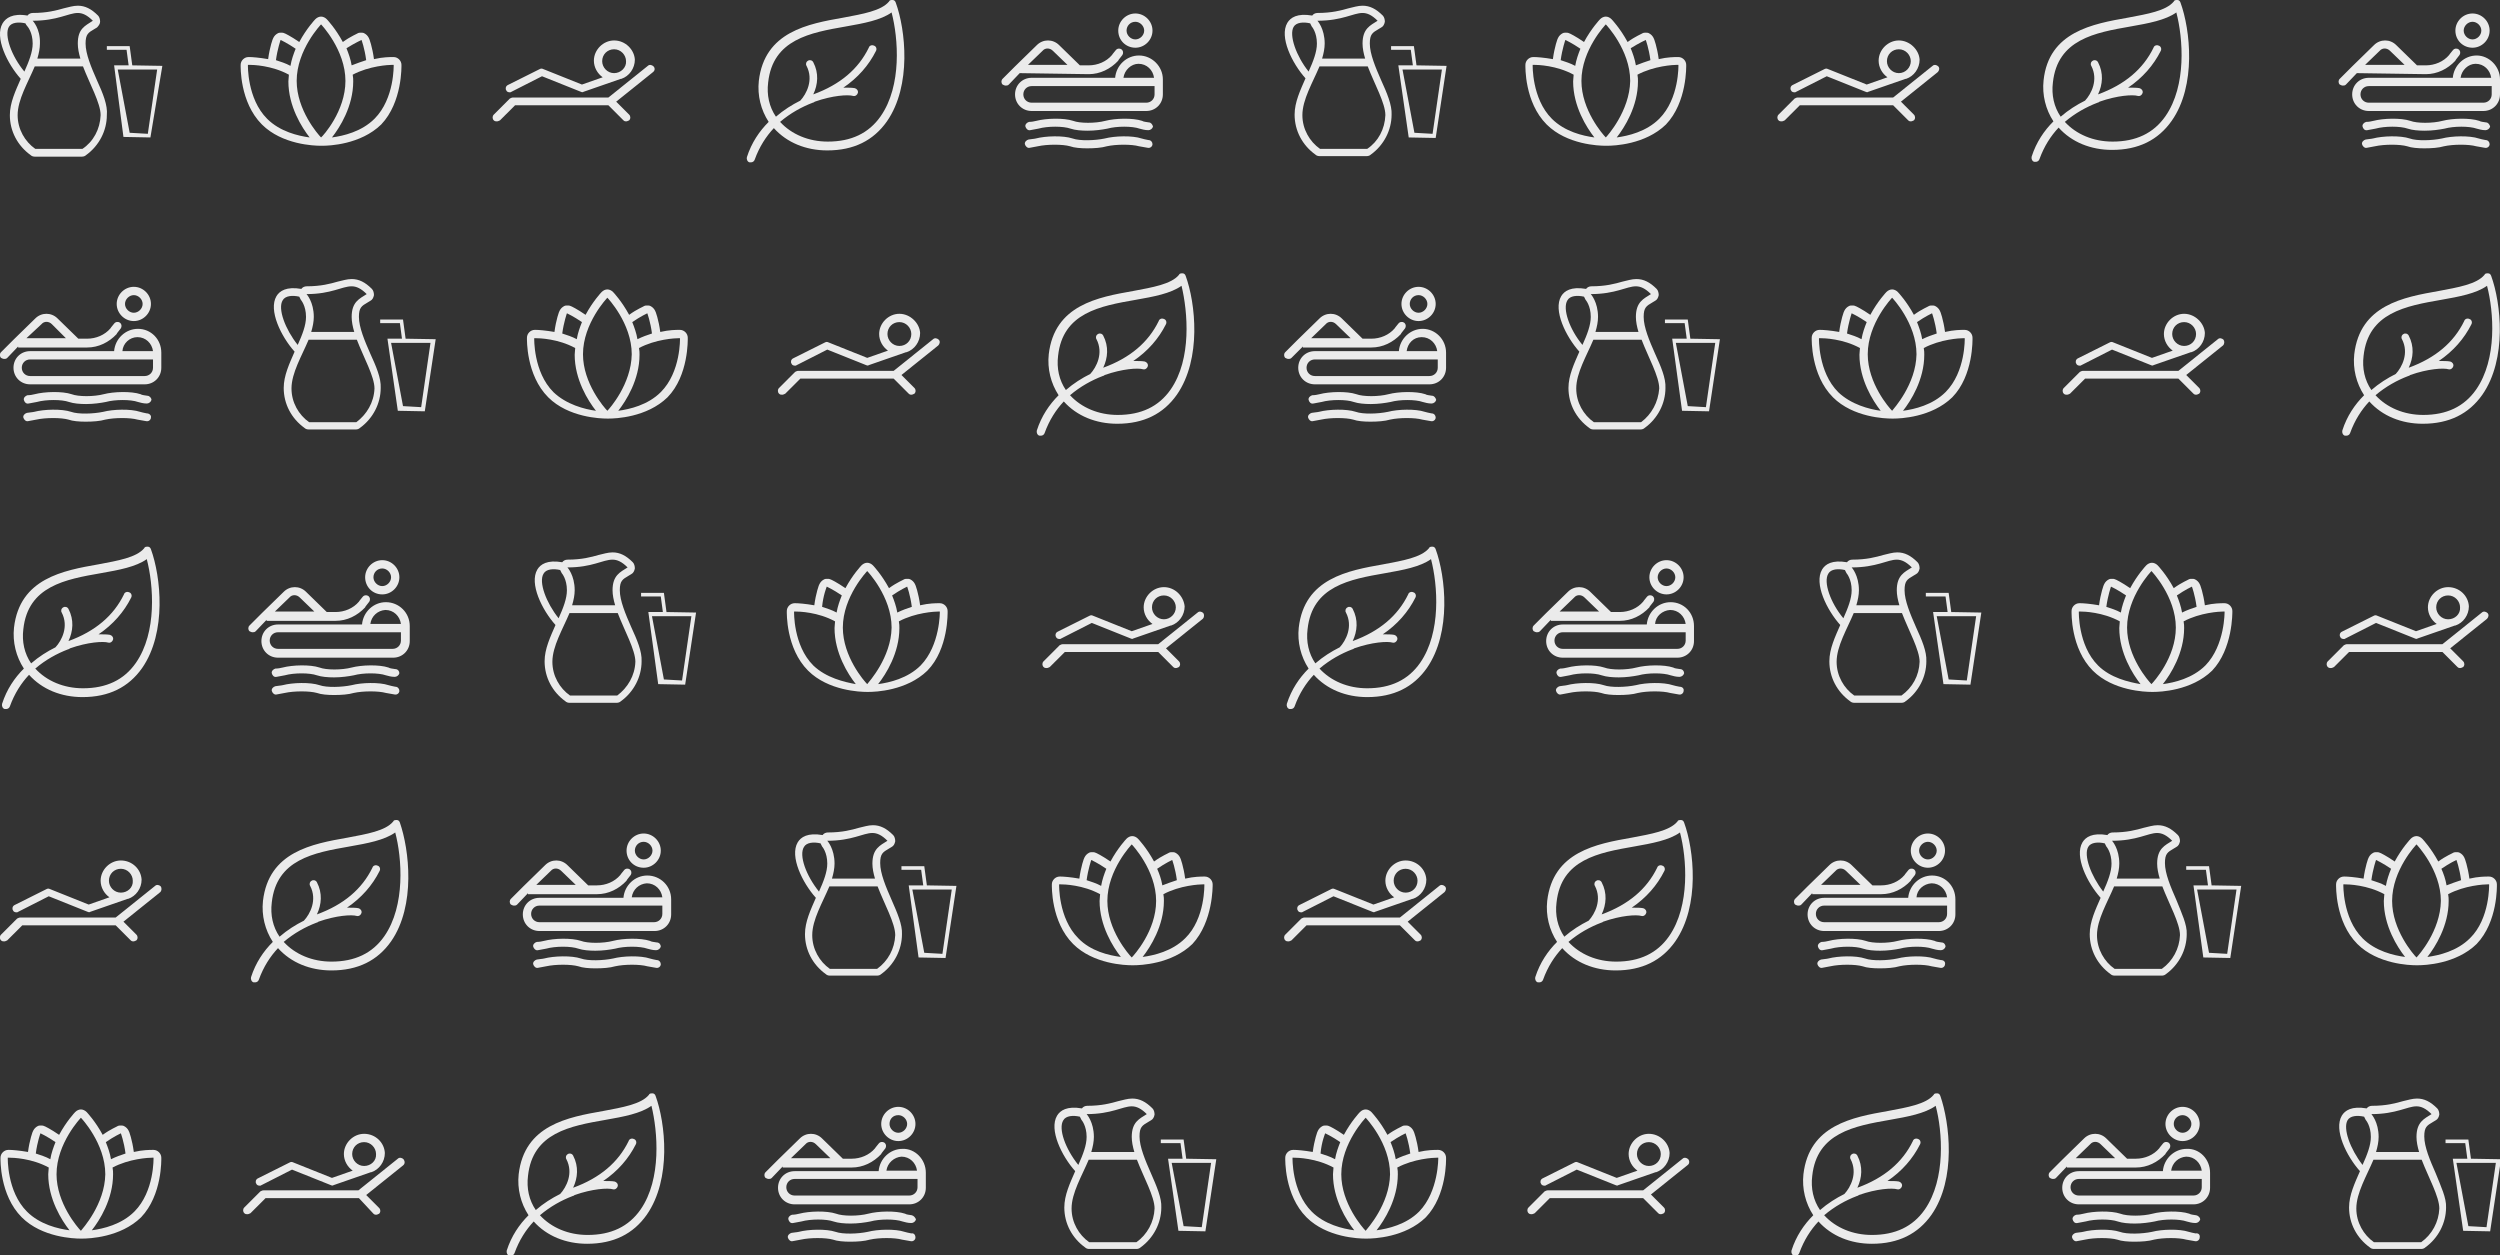 <?xml version="1.0" encoding="utf-8"?>
<!-- Generator: Adobe Illustrator 27.9.0, SVG Export Plug-In . SVG Version: 6.00 Build 0)  -->
<svg version="1.1" id="Layer_1" xmlns="http://www.w3.org/2000/svg" xmlns:xlink="http://www.w3.org/1999/xlink" x="0px" y="0px"
	 viewBox="0 0 482 242" style="enable-background:new 0 0 482 242;" xml:space="preserve">
<rect x="0" y="0" width="482" height="242" fill="#333333" stroke="none"/>
<style type="text/css">
	.st0{fill:#ebebeb;}
</style>
<g>
	<path class="st0" d="M72.2,22.9c-2.5,2.5-6,3.3-8.2,3.6c1.5-1.9,4.1-6,4.1-10.8c0-0.4,0-0.8-0.1-1.3c3.2-1.7,6.9-1.9,7.7-1.9
		c0.1,0,0.2,0,0.2,0S76.1,19,72.2,22.9 M61.9,26.5C61.9,26.5,61.9,26.5,61.9,26.5c-0.6-0.6-4.7-5.3-4.7-10.9c0-6,4.7-10.9,4.7-10.9
		s4.7,4.9,4.7,10.9C66.6,21.4,62.3,26.2,61.9,26.5z M51.5,22.9c-3.9-3.9-3.7-10.4-3.7-10.4s0.1,0,0.2,0c0.8,0,4.4,0.1,7.7,1.9
		c0,0.4-0.1,0.8-0.1,1.3c0,4.8,2.6,8.9,4.1,10.8C57.5,26.2,54,25.4,51.5,22.9z M54.1,7.7c0,0,1.3,0.6,2.9,1.7c-0.4,1-0.8,2.1-1,3.3
		c-0.9-0.5-1.9-0.8-2.8-1.1C53.5,9.4,54.1,7.7,54.1,7.7z M69.7,7.7c0,0,0.6,1.6,0.9,3.9c-0.9,0.3-1.8,0.6-2.8,1
		c-0.2-1.2-0.6-2.3-1-3.3C68.4,8.3,69.7,7.7,69.7,7.7z M77.4,12.5c0-0.8-0.7-1.5-1.5-1.5l-0.2,0c-0.5,0-1.9,0-3.6,0.4
		c-0.3-2.3-0.9-4-1-4.1c-0.2-0.4-0.5-0.7-0.9-0.9c-0.2-0.1-0.4-0.1-0.6-0.1c-0.2,0-0.4,0-0.6,0.1c-0.1,0.1-1.4,0.6-2.9,1.7
		c-1.4-2.6-3-4.3-3.1-4.4c-0.3-0.3-0.7-0.5-1.1-0.5c-0.4,0-0.8,0.2-1.1,0.5c-0.1,0.1-1.7,1.8-3.1,4.4c-1.6-1.1-2.8-1.7-2.9-1.7
		c-0.2-0.1-0.4-0.1-0.6-0.1c-0.2,0-0.4,0-0.6,0.1c-0.4,0.2-0.7,0.5-0.9,0.9c-0.1,0.1-0.7,1.8-1,4.1c-1.7-0.3-3.1-0.4-3.6-0.4l-0.2,0
		c-0.8,0-1.5,0.7-1.5,1.5c0,0.3-0.2,7.2,4.1,11.5c3.9,3.9,10.1,4.1,11.3,4.1l0.2,0c0,0,0,0,0,0c0,0,0,0,0,0l0.2,0
		c1.2,0,7.3-0.2,11.3-4.1C77.6,19.7,77.4,12.7,77.4,12.5z"/>
	<path class="st0" d="M68.7,81.4h-9.1c-2-1.4-3.4-3.8-3.4-6.5c0-3,2-6.3,3.3-9.4l9.3,0c1.3,3.4,3.4,7.1,3.4,9.4
		C72.1,77.6,70.7,79.9,68.7,81.4 M54.5,57.9c0.5-0.9,1.9-1,3.2-0.7c0.1,0.2,0.2,0.4,0.3,0.6c0,0,1,1.1,1,3.3c0,1.6-0.7,3.4-1.6,5.4
		C55,63.5,53.5,59.5,54.5,57.9z M67.8,55.2c0.9,0,1.8,0.4,2.9,1.5c-1.4,0.9-2.9,1.5-2.9,4.4c0,0.9,0.2,1.9,0.5,2.9H60
		c0.3-1,0.5-2,0.5-2.9c0-2.9-1.4-4.4-1.4-4.4C63.9,56.7,65.9,55.2,67.8,55.2z M71.4,68.2c-1.1-2.5-2.2-5.1-2.2-7.1
		c0-1.8,0.5-2.1,1.7-2.8c0.2-0.1,0.3-0.2,0.5-0.3c0.4-0.2,0.6-0.6,0.7-1.1c0-0.4-0.1-0.9-0.4-1.2c-1.3-1.3-2.5-1.9-3.9-1.9
		c-0.9,0-1.8,0.3-2.7,0.5c-1.4,0.4-3.2,0.9-6,0.9c-0.4,0-0.8,0.2-1,0.5c-2.9-0.5-4.2,0.4-4.8,1.4c-1.6,2.7,0.9,7.8,3.5,10.7
		c-1,2.3-2.1,4.6-2.1,7c0,3.1,1.5,5.9,4,7.7c0.2,0.2,0.5,0.3,0.8,0.3h9.1c0.3,0,0.6-0.1,0.8-0.3c2.5-1.8,4-4.7,4-7.7
		C73.5,72.9,72.5,70.6,71.4,68.2z"/>
	<path class="st0" d="M81.2,78.5l1.8-12.4l-7.6,0l2.3,12.2L81.2,78.5z M74.7,65.3h2.8l-0.4-3h-3.8v-0.7h4.4l0.5,3.7l5.8,0.1
		l-2.1,13.9l-5.2-0.1L74.7,65.3z"/>
	<path class="st0" d="M53,117.9h7.6l-2.8-2.7c-0.6-0.6-1.5-0.6-2,0L53,117.9z M51.4,119.5l-2.1,2.2c-0.2,0.2-0.4,0.2-0.6,0.2
		c-0.2,0-0.4-0.1-0.6-0.2c-0.3-0.3-0.3-0.8,0-1.1l2.4-2.4c0,0,0,0,0,0c0,0,0,0,0,0c0,0,0,0,0,0l4.2-4.1c1.2-1.2,3.1-1.2,4.3,0l4,3.9
		h1.7c1.7,0,3.4-0.7,4.5-2c0,0,0.1-0.2,0.7-0.9c0.3-0.4,0.8-0.4,1.1-0.2c0.4,0.3,0.4,0.8,0.2,1.1c-0.7,0.9-0.8,1-0.8,1.1
		c-1.5,1.6-3.5,2.6-5.7,2.6H51.4z M77.4,121.9h-6.8H53.6c-0.9,0-1.6,0.7-1.6,1.6c0,0.9,0.7,1.6,1.6,1.6h22.1c0.9,0,1.6-0.7,1.6-1.6
		V121.9z M71.4,120.3h5.9c-0.2-1.5-1.4-2.7-3-2.7C72.8,117.7,71.6,118.8,71.4,120.3z M79,120.7v0.5v2.4c0,1.8-1.4,3.2-3.2,3.2H53.6
		c-1.8,0-3.2-1.4-3.2-3.2c0-1.8,1.4-3.2,3.2-3.2h16.2c0.2-2.4,2.2-4.3,4.6-4.3C76.9,116.1,79,118.1,79,120.7z M72,111.3
		c0,0.9,0.8,1.7,1.7,1.7c0.9,0,1.7-0.8,1.7-1.7c0-0.9-0.8-1.7-1.7-1.7C72.7,109.6,72,110.4,72,111.3z M70.4,111.3
		c0-1.8,1.5-3.3,3.3-3.3c1.8,0,3.3,1.5,3.3,3.3c0,1.8-1.5,3.3-3.3,3.3C71.8,114.6,70.4,113.1,70.4,111.3z M76.2,129
		c-0.5-0.1-1-0.1-1.3-0.3c-1.8-0.6-5.2-0.5-7.1,0c-1.9,0.5-4.9,0.5-6.2,0c-1.8-0.6-5.2-0.5-7.1,0c-0.4,0.1-0.9,0.2-1.4,0.2
		c-0.4,0.1-0.8,0.5-0.7,0.9c0.1,0.4,0.4,0.8,0.9,0.7c0.6-0.1,1.1-0.2,1.6-0.3c1.8-0.5,4.8-0.5,6.2,0c0.9,0.3,2.1,0.4,3.3,0.4
		c1.4,0,2.8-0.2,3.8-0.4c1.8-0.5,4.8-0.5,6.2,0c0.4,0.1,1,0.3,1.7,0.3c0.4,0,0.8-0.3,0.9-0.7C77,129.4,76.7,129,76.2,129z M77,133.2
		c0,0.4-0.4,0.8-0.9,0.7c-0.6-0.1-1.2-0.2-1.7-0.3c-1.4-0.4-4.4-0.4-6.2,0c-1,0.3-2.4,0.4-3.8,0.4c-1.2,0-2.5-0.1-3.3-0.4
		c-1.4-0.4-4.4-0.4-6.2,0c-0.5,0.1-1,0.2-1.6,0.3c-0.4,0.1-0.8-0.3-0.9-0.7c-0.1-0.4,0.3-0.8,0.7-0.9c0.5-0.1,1-0.1,1.4-0.2
		c1.9-0.5,5.3-0.6,7.1,0c1.4,0.5,4.3,0.4,6.2,0c1.9-0.5,5.3-0.6,7.1,0c0.3,0.1,0.8,0.2,1.3,0.3C76.7,132.4,77,132.8,77,133.2z"/>
	<path class="st0" d="M74.1,180.5c-2.3,3.3-5.7,4.9-10.2,4.9c-3.7,0-7-1.4-9.2-3.8c2-1.7,4.2-2.9,6.3-3.7c0,0,0,0,0,0
		c0.1,0,0.3-0.1,0.4-0.2c3.4-1.2,6.4-1.4,7.4-1.1c0.4,0.1,0.8-0.2,0.9-0.6c0.1-0.4-0.2-0.8-0.6-0.9c-0.5-0.1-1.3-0.1-2.2-0.1
		c2.8-1.9,4.9-4.3,6.3-7.1c0.2-0.4,0-0.9-0.4-1c-0.4-0.2-0.9,0-1,0.4c-2,4.1-5.5,7.1-10.7,9c0.9-1.9,1.1-4.1,0-6.2
		c-0.2-0.4-0.7-0.5-1-0.3c-0.4,0.2-0.5,0.7-0.3,1c1.4,2.7,0,5.4-1.2,6.7c-1.6,0.8-3.2,1.8-4.7,3.1c-1.3-1.9-1.8-4.2-1.5-6.6
		c0.9-8.3,8.1-9.6,15-10.8c3.4-0.6,6.7-1.2,8.8-2.7C77.5,165.4,78.2,174.6,74.1,180.5 M77.1,158.6c-0.1-0.3-0.3-0.5-0.6-0.5
		c-0.3,0-0.6,0-0.7,0.3c-1.5,1.8-5.1,2.4-8.8,3.1c-6.8,1.2-15.2,2.7-16.3,12.2c-0.3,2.8,0.4,5.6,1.9,7.9c-1.8,1.8-3.3,4-4.2,6.8
		c-0.1,0.4,0.1,0.9,0.5,1c0.1,0,0.2,0,0.3,0c0.3,0,0.6-0.2,0.7-0.5c0.9-2.5,2.2-4.5,3.7-6.1c2.5,2.8,6.2,4.3,10.3,4.3
		c5.1,0,8.9-1.9,11.5-5.6C80.2,174.6,78.9,163.8,77.1,158.6z"/>
	<path class="st0" d="M77.8,223.5c-0.3-0.3-0.8-0.4-1.1-0.1l-7.6,6.1H50.8c-0.2,0-0.4,0.1-0.6,0.2l-3.1,3.1c-0.3,0.3-0.3,0.8,0,1.1
		c0.2,0.2,0.4,0.2,0.6,0.2c0.2,0,0.4-0.1,0.6-0.2l2.9-2.9h18L72,234c0.2,0.2,0.4,0.2,0.5,0.2c0.2,0,0.4-0.1,0.6-0.2
		c0.3-0.3,0.3-0.8,0-1.1l-2.5-2.5l7.1-5.7C78.1,224.4,78.1,223.9,77.8,223.5"/>
	<path class="st0" d="M70.2,224.8c-1.3,0-2.3-1.1-2.3-2.3c0-1.3,1-2.3,2.3-2.3c1.3,0,2.3,1.1,2.3,2.3
		C72.6,223.8,71.5,224.8,70.2,224.8 M70.2,218.6c-2.1,0-3.9,1.8-3.9,3.9c0,1.3,0.7,2.5,1.7,3.2l-4,1.4l-7.5-3
		c-0.2-0.1-0.4-0.1-0.6,0l-6.2,3.1c-0.4,0.2-0.5,0.7-0.3,1c0.1,0.3,0.4,0.4,0.7,0.4c0.1,0,0.2,0,0.3-0.1l5.9-3l7.5,3
		c0.2,0.1,0.4,0.1,0.5,0l7.2-2.5c0,0,0,0,0.1,0c1.5-0.5,2.6-2,2.6-3.7C74.1,220.3,72.4,218.6,70.2,218.6z"/>
	<path class="st0" d="M15.9,28.7H6.8c-2-1.4-3.4-3.8-3.4-6.5c0-3,2-6.3,3.3-9.4H16c1.3,3.4,3.4,7.1,3.4,9.4
		C19.3,24.9,18,27.3,15.9,28.7 M1.7,5.2c0.5-0.9,1.9-1,3.2-0.7C5,4.7,5.1,4.9,5.3,5.1c0,0,1,1.1,1,3.3c0,1.6-0.7,3.4-1.6,5.4
		C2.2,10.8,0.8,6.8,1.7,5.2z M15,2.5c0.9,0,1.8,0.4,2.9,1.5C16.4,5,15,5.5,15,8.4c0,0.9,0.2,1.9,0.5,2.9H7.2c0.3-1,0.5-2,0.5-2.9
		C7.8,5.5,6.3,4,6.3,4C11.1,4,13.2,2.5,15,2.5z M18.7,15.5c-1.1-2.5-2.2-5.1-2.2-7.1c0-1.8,0.5-2.1,1.7-2.8c0.2-0.1,0.3-0.2,0.5-0.3
		C19,5,19.3,4.6,19.3,4.2c0-0.4-0.1-0.9-0.4-1.2c-1.3-1.3-2.5-1.9-3.9-1.9c-0.9,0-1.8,0.3-2.7,0.5c-1.4,0.4-3.2,0.9-6,0.9
		c-0.4,0-0.8,0.2-1,0.5C2.4,2.5,1.1,3.5,0.5,4.5C-1.1,7.2,1.4,12.3,4,15.2c-1,2.3-2.1,4.6-2.1,7c0,3.1,1.5,5.9,4,7.7
		c0.2,0.2,0.5,0.3,0.8,0.3h9.1c0.3,0,0.6-0.1,0.8-0.3c2.5-1.8,4-4.7,4-7.7C20.8,20.3,19.8,17.9,18.7,15.5z"/>
	<path class="st0" d="M28.5,25.8l1.8-12.4l-7.6,0l2.3,12.2L28.5,25.8z M22,12.6h2.8l-0.4-3h-3.8V8.9h4.4l0.5,3.7l5.8,0.1L29,26.5
		l-5.2-0.1L22,12.6z"/>
	<path class="st0" d="M5.1,65.2h7.6L10,62.5c-0.6-0.6-1.5-0.6-2,0L5.1,65.2z M3.5,66.8L1.4,69c-0.2,0.2-0.4,0.2-0.6,0.2
		c-0.2,0-0.4-0.1-0.6-0.2c-0.3-0.3-0.3-0.8,0-1.1l2.4-2.4c0,0,0,0,0,0c0,0,0,0,0,0c0,0,0,0,0,0l4.2-4.1c1.2-1.2,3.1-1.2,4.3,0l4,3.9
		h1.7c1.7,0,3.4-0.7,4.5-2c0,0,0.1-0.2,0.7-0.9c0.3-0.4,0.8-0.4,1.1-0.2c0.4,0.3,0.4,0.8,0.2,1.1c-0.7,0.9-0.8,1-0.8,1.1
		c-1.5,1.6-3.5,2.6-5.7,2.6H3.5z M29.5,69.3h-6.8H5.8c-0.9,0-1.6,0.7-1.6,1.6c0,0.9,0.7,1.6,1.6,1.6h22.1c0.9,0,1.6-0.7,1.6-1.6
		L29.5,69.3z M23.6,67.7h5.9c-0.2-1.5-1.4-2.7-3-2.7C25,65,23.7,66.2,23.6,67.7z M31.1,68v0.5v2.4c0,1.8-1.4,3.2-3.2,3.2H5.8
		c-1.8,0-3.2-1.4-3.2-3.2c0-1.8,1.4-3.2,3.2-3.2h16.2c0.2-2.4,2.2-4.3,4.6-4.3C29.1,63.4,31.1,65.4,31.1,68z M24.1,58.6
		c0,0.9,0.8,1.7,1.7,1.7c0.9,0,1.7-0.8,1.7-1.7c0-0.9-0.8-1.7-1.7-1.7C24.9,56.9,24.1,57.7,24.1,58.6z M22.5,58.6
		c0-1.8,1.5-3.3,3.3-3.3c1.8,0,3.3,1.5,3.3,3.3c0,1.8-1.5,3.3-3.3,3.3C24,61.9,22.5,60.4,22.5,58.6z M28.4,76.3
		c-0.5-0.1-1-0.1-1.3-0.3c-1.8-0.6-5.2-0.5-7.1,0c-1.9,0.5-4.9,0.5-6.2,0c-1.8-0.6-5.2-0.5-7.1,0c-0.4,0.1-0.9,0.2-1.4,0.2
		c-0.4,0.1-0.8,0.5-0.7,0.9c0.1,0.4,0.4,0.8,0.9,0.7c0.6-0.1,1.1-0.2,1.6-0.3c1.8-0.5,4.8-0.5,6.2,0c0.9,0.3,2.1,0.4,3.3,0.4
		c1.4,0,2.8-0.2,3.8-0.4c1.8-0.5,4.8-0.5,6.2,0c0.4,0.1,1,0.3,1.7,0.3c0.4,0,0.8-0.3,0.9-0.7C29.2,76.7,28.8,76.3,28.4,76.3z
		 M29.1,80.5c0,0.4-0.4,0.8-0.9,0.7c-0.6-0.1-1.2-0.2-1.7-0.3c-1.4-0.4-4.4-0.4-6.2,0c-1,0.3-2.4,0.4-3.8,0.4
		c-1.2,0-2.5-0.1-3.3-0.4c-1.4-0.4-4.4-0.4-6.2,0c-0.5,0.1-1,0.2-1.6,0.3c-0.4,0.1-0.8-0.3-0.9-0.7c-0.1-0.4,0.3-0.8,0.7-0.9
		c0.5-0.1,1-0.1,1.4-0.2c1.9-0.5,5.3-0.6,7.1,0c1.4,0.5,4.3,0.4,6.2,0c1.9-0.5,5.3-0.6,7.1,0c0.3,0.1,0.8,0.2,1.3,0.3
		C28.8,79.7,29.2,80.1,29.1,80.5z"/>
	<path class="st0" d="M26.2,127.8c-2.3,3.3-5.7,4.9-10.2,4.9c-3.7,0-7-1.4-9.2-3.8c2-1.7,4.2-2.9,6.3-3.7c0,0,0,0,0,0
		c0.1,0,0.3-0.1,0.4-0.2c3.4-1.2,6.4-1.4,7.4-1.1c0.4,0.1,0.8-0.2,0.9-0.6c0.1-0.4-0.2-0.8-0.6-0.9c-0.5-0.1-1.3-0.1-2.2-0.1
		c2.8-1.9,4.9-4.3,6.3-7.1c0.2-0.4,0-0.9-0.4-1c-0.4-0.2-0.9,0-1,0.4c-2,4.1-5.5,7.1-10.7,9c0.9-1.9,1.1-4.1,0-6.2
		c-0.2-0.4-0.7-0.5-1-0.3c-0.4,0.2-0.5,0.7-0.3,1c1.4,2.7,0,5.4-1.2,6.7c-1.6,0.8-3.2,1.8-4.7,3.1c-1.3-1.9-1.8-4.2-1.5-6.6
		c0.9-8.3,8.1-9.6,15-10.8c3.4-0.6,6.7-1.2,8.8-2.7C29.6,112.8,30.3,121.9,26.2,127.8 M29.1,105.9c-0.1-0.3-0.3-0.5-0.6-0.5
		c-0.3,0-0.6,0-0.7,0.3c-1.5,1.8-5.1,2.4-8.8,3.1c-6.8,1.2-15.2,2.7-16.3,12.2c-0.3,2.8,0.4,5.6,1.9,7.9c-1.8,1.8-3.3,4-4.2,6.8
		c-0.1,0.4,0.1,0.9,0.5,1c0.1,0,0.2,0,0.3,0c0.3,0,0.6-0.2,0.7-0.5c0.9-2.5,2.2-4.5,3.7-6.1c2.5,2.8,6.2,4.3,10.3,4.3
		c5.1,0,8.9-1.9,11.5-5.6C32.2,121.9,31,111.1,29.1,105.9z"/>
	<path class="st0" d="M31,170.9c-0.3-0.3-0.8-0.4-1.1-0.1l-7.6,6.1H3.9c-0.2,0-0.4,0.1-0.6,0.2l-3.1,3.1c-0.3,0.3-0.3,0.8,0,1.1
		c0.2,0.2,0.4,0.2,0.6,0.2c0.2,0,0.4-0.1,0.6-0.2l2.9-2.9h18l2.9,2.9c0.2,0.2,0.4,0.2,0.5,0.2c0.2,0,0.4-0.1,0.6-0.2
		c0.3-0.3,0.3-0.8,0-1.1l-2.5-2.5l7.1-5.7C31.2,171.7,31.2,171.2,31,170.9"/>
	<path class="st0" d="M23.3,172.1c-1.3,0-2.3-1.1-2.3-2.3c0-1.3,1-2.3,2.3-2.3c1.3,0,2.3,1.1,2.3,2.3
		C25.7,171.1,24.6,172.1,23.3,172.1 M23.3,165.9c-2.1,0-3.9,1.8-3.9,3.9c0,1.3,0.7,2.5,1.7,3.2l-4,1.4l-7.5-3
		c-0.2-0.1-0.4-0.1-0.6,0l-6.2,3.1c-0.4,0.2-0.5,0.7-0.3,1c0.1,0.3,0.4,0.4,0.7,0.4c0.1,0,0.2,0,0.3-0.1l5.9-3l7.5,3
		c0.2,0.1,0.4,0.1,0.5,0l7.2-2.5c0,0,0,0,0.1,0c1.5-0.5,2.6-2,2.6-3.7C27.2,167.6,25.5,165.9,23.3,165.9z"/>
	<path class="st0" d="M25.9,233.6c-2.5,2.5-6,3.3-8.2,3.6c1.5-1.9,4.1-6,4.1-10.8c0-0.4,0-0.8-0.1-1.3c3.2-1.7,6.9-1.9,7.7-1.9
		c0.1,0,0.2,0,0.2,0S29.8,229.7,25.9,233.6 M15.6,237.3C15.6,237.3,15.5,237.3,15.6,237.3c-0.6-0.6-4.7-5.3-4.7-10.9
		c0-6,4.7-10.9,4.7-10.9s4.7,4.9,4.7,10.9C20.2,232.2,15.9,236.9,15.6,237.3z M5.2,233.6c-3.9-3.9-3.7-10.4-3.7-10.4s0.1,0,0.2,0
		c0.8,0,4.4,0.1,7.7,1.9c0,0.4-0.1,0.8-0.1,1.3c0,4.8,2.6,8.9,4.1,10.8C11.2,236.9,7.7,236.1,5.2,233.6z M7.8,218.5
		c0,0,1.3,0.6,2.9,1.7c-0.4,1-0.8,2.1-1,3.3c-0.9-0.5-1.9-0.8-2.8-1.1C7.2,220.1,7.8,218.5,7.8,218.5z M23.3,218.5
		c0,0,0.6,1.6,0.9,3.9c-0.9,0.3-1.8,0.6-2.8,1.1c-0.2-1.2-0.6-2.3-1-3.3C22,219.1,23.3,218.5,23.3,218.5z M31.1,223.2
		c0-0.8-0.7-1.5-1.5-1.5l-0.2,0c-0.5,0-1.9,0-3.6,0.4c-0.3-2.3-0.9-4-1-4.1c-0.2-0.4-0.5-0.7-0.9-0.9c-0.2-0.1-0.4-0.1-0.6-0.1
		c-0.2,0-0.4,0-0.6,0.1c-0.1,0.1-1.4,0.6-2.9,1.7c-1.4-2.6-3-4.3-3.1-4.4c-0.3-0.3-0.7-0.5-1.1-0.5c-0.4,0-0.8,0.2-1.1,0.5
		c-0.1,0.1-1.7,1.8-3.1,4.4c-1.6-1.1-2.8-1.7-2.9-1.7c-0.2-0.1-0.4-0.1-0.6-0.1c-0.2,0-0.4,0-0.6,0.1c-0.4,0.2-0.7,0.5-0.9,0.9
		c-0.1,0.1-0.7,1.8-1,4.1c-1.7-0.3-3.1-0.4-3.6-0.4l-0.2,0c-0.8,0-1.5,0.7-1.5,1.5c0,0.3-0.2,7.2,4.1,11.5
		c3.9,3.9,10.1,4.1,11.3,4.1l0.2,0c0,0,0,0,0,0s0,0,0,0l0.2,0c1.2,0,7.3-0.2,11.3-4.1C31.3,230.4,31.1,223.5,31.1,223.2z"/>
	<path class="st0" d="M126,12.8c-0.3-0.3-0.8-0.4-1.1-0.1l-7.6,6.1l-18.4,0c-0.2,0-0.4,0.1-0.6,0.2l-3.1,3.1c-0.3,0.3-0.3,0.8,0,1.1
		c0.2,0.2,0.4,0.2,0.6,0.2c0.2,0,0.4-0.1,0.6-0.2l2.9-2.9h18l2.9,2.9c0.2,0.2,0.4,0.2,0.5,0.2c0.2,0,0.4-0.1,0.6-0.2
		c0.3-0.3,0.3-0.8,0-1.1l-2.5-2.5l7.1-5.7C126.3,13.6,126.3,13.1,126,12.8"/>
	<path class="st0" d="M118.4,14.1c-1.3,0-2.3-1.1-2.3-2.3c0-1.3,1-2.3,2.3-2.3c1.3,0,2.3,1.1,2.3,2.3
		C120.8,13,119.7,14.1,118.4,14.1 M118.4,7.8c-2.1,0-3.9,1.8-3.9,3.9c0,1.3,0.7,2.5,1.7,3.2l-4,1.4l-7.5-3c-0.2-0.1-0.4-0.1-0.6,0
		l-6.2,3.1c-0.4,0.2-0.5,0.7-0.3,1c0.1,0.3,0.4,0.4,0.7,0.4c0.1,0,0.2,0,0.3-0.1l5.9-3l7.5,3c0.2,0.1,0.4,0.1,0.5,0l7.2-2.5
		c0,0,0,0,0.1,0c1.5-0.5,2.6-2,2.6-3.7C122.3,9.6,120.6,7.8,118.4,7.8z"/>
	<path class="st0" d="M127.4,75.6c-2.5,2.5-6,3.3-8.2,3.6c1.5-1.9,4.1-6,4.1-10.8c0-0.4,0-0.8-0.1-1.3c3.2-1.7,6.9-1.9,7.7-1.9
		c0.1,0,0.2,0,0.2,0S131.3,71.7,127.4,75.6 M117.1,79.2C117.1,79.2,117.1,79.2,117.1,79.2c-0.6-0.6-4.7-5.3-4.7-10.9
		c0-6,4.7-10.9,4.7-10.9s4.7,4.9,4.7,10.9C121.7,74.1,117.5,78.8,117.1,79.2z M106.7,75.6c-3.9-3.9-3.7-10.4-3.7-10.4s0.1,0,0.2,0
		c0.8,0,4.4,0.1,7.7,1.9c0,0.4-0.1,0.8-0.1,1.3c0,4.8,2.6,8.9,4.1,10.8C112.7,78.9,109.2,78,106.7,75.6z M109.3,60.4
		c0,0,1.3,0.6,2.9,1.7c-0.4,1-0.8,2.1-1,3.3c-0.9-0.5-1.9-0.8-2.8-1.1C108.7,62.1,109.3,60.4,109.3,60.4z M124.8,60.4
		c0,0,0.6,1.6,0.9,3.9c-0.9,0.3-1.8,0.6-2.8,1.1c-0.2-1.2-0.6-2.3-1-3.3C123.5,61,124.8,60.4,124.8,60.4z M132.6,65.1
		c0-0.8-0.7-1.5-1.5-1.5l-0.2,0c-0.5,0-1.9,0-3.6,0.4c-0.3-2.3-0.9-4-1-4.1c-0.2-0.4-0.5-0.7-0.9-0.9c-0.2-0.1-0.4-0.1-0.6-0.1
		c-0.2,0-0.4,0-0.6,0.1c-0.1,0.1-1.4,0.6-2.9,1.7c-1.4-2.6-3-4.3-3.1-4.4c-0.3-0.3-0.7-0.5-1.1-0.5c-0.4,0-0.8,0.2-1.1,0.5
		c-0.1,0.1-1.7,1.8-3.1,4.4c-1.6-1.1-2.8-1.7-2.9-1.7c-0.2-0.1-0.4-0.1-0.6-0.1c-0.2,0-0.4,0-0.6,0.1c-0.4,0.2-0.7,0.5-0.9,0.9
		c-0.1,0.1-0.7,1.8-1,4.1c-1.7-0.3-3.1-0.4-3.6-0.4l-0.2,0c-0.8,0-1.5,0.7-1.5,1.5c0,0.3-0.2,7.2,4.1,11.5
		c3.9,3.9,10.1,4.1,11.3,4.1l0.2,0c0,0,0,0,0,0s0,0,0,0l0.2,0c1.2,0,7.3-0.2,11.3-4.1C132.8,72.4,132.6,65.4,132.6,65.1z"/>
	<path class="st0" d="M119,134.1h-9.1c-2-1.4-3.4-3.8-3.4-6.5c0-3,2-6.3,3.3-9.4h9.3c1.3,3.4,3.4,7.1,3.4,9.4
		C122.4,130.3,121,132.6,119,134.1 M104.8,110.6c0.5-0.9,1.9-1,3.2-0.7c0.1,0.2,0.2,0.4,0.3,0.6c0,0,1,1.1,1,3.3
		c0,1.6-0.7,3.4-1.6,5.4C105.3,116.2,103.8,112.2,104.8,110.6z M118.1,107.9c0.9,0,1.8,0.4,2.9,1.5c-1.4,0.9-2.9,1.5-2.9,4.4
		c0,0.9,0.2,1.9,0.5,2.9h-8.3c0.3-1,0.5-2,0.5-2.9c0-2.9-1.4-4.4-1.4-4.4C114.2,109.4,116.2,107.9,118.1,107.9z M121.7,120.9
		c-1.1-2.5-2.2-5.1-2.2-7.1c0-1.8,0.5-2.1,1.7-2.8c0.2-0.1,0.3-0.2,0.5-0.3c0.4-0.2,0.6-0.6,0.7-1.1c0-0.4-0.1-0.9-0.4-1.2
		c-1.3-1.3-2.5-1.9-3.9-1.9c-0.9,0-1.8,0.3-2.7,0.5c-1.4,0.4-3.2,0.9-6,0.9c-0.4,0-0.8,0.2-1,0.5c-2.9-0.5-4.2,0.4-4.8,1.4
		c-1.6,2.7,0.9,7.8,3.5,10.7c-1,2.3-2.1,4.6-2.1,7c0,3.1,1.5,5.9,4,7.7c0.2,0.2,0.5,0.3,0.8,0.3h9.1c0.3,0,0.6-0.1,0.8-0.3
		c2.5-1.8,4-4.7,4-7.7C123.8,125.6,122.8,123.3,121.7,120.9z"/>
	<path class="st0" d="M131.5,131.2l1.8-12.4l-7.6,0l2.3,12.2L131.5,131.2z M125,118h2.8l-0.4-3h-3.8v-0.7h4.4l0.5,3.7l5.7,0.1
		l-2.1,13.9l-5.2-0.1L125,118z"/>
	<path class="st0" d="M103.4,170.6h7.6l-2.8-2.7c-0.6-0.6-1.5-0.6-2,0L103.4,170.6z M101.8,172.2l-2.1,2.2c-0.2,0.2-0.4,0.2-0.6,0.2
		c-0.2,0-0.4-0.1-0.6-0.2c-0.3-0.3-0.3-0.8,0-1.1l2.4-2.4c0,0,0,0,0,0c0,0,0,0,0,0c0,0,0,0,0,0l4.2-4.1c1.2-1.2,3.1-1.2,4.3,0l4,3.9
		h1.7c1.7,0,3.4-0.7,4.5-2c0,0,0.1-0.2,0.7-0.9c0.3-0.4,0.8-0.4,1.1-0.2c0.4,0.3,0.4,0.8,0.2,1.1c-0.7,0.9-0.8,1-0.8,1.1
		c-1.5,1.6-3.5,2.6-5.7,2.6H101.8L101.8,172.2z M127.8,174.6H121H104c-0.9,0-1.6,0.7-1.6,1.6c0,0.9,0.7,1.6,1.6,1.6h22.1
		c0.9,0,1.6-0.7,1.6-1.6V174.6z M121.8,173h5.9c-0.2-1.5-1.4-2.7-3-2.7C123.2,170.4,122,171.5,121.8,173z M129.4,173.4v0.5v2.4
		c0,1.8-1.4,3.2-3.2,3.2H104c-1.8,0-3.2-1.4-3.2-3.2c0-1.8,1.4-3.2,3.2-3.2h16.2c0.2-2.4,2.2-4.3,4.6-4.3
		C127.3,168.8,129.4,170.8,129.4,173.4z M122.4,164c0,0.9,0.8,1.7,1.7,1.7c0.9,0,1.7-0.8,1.7-1.7c0-0.9-0.8-1.7-1.7-1.7
		C123.1,162.3,122.4,163.1,122.4,164z M120.8,164c0-1.8,1.5-3.3,3.3-3.3c1.8,0,3.3,1.5,3.3,3.3c0,1.8-1.5,3.3-3.3,3.3
		C122.2,167.3,120.8,165.8,120.8,164z M126.6,181.7c-0.5-0.1-1-0.1-1.3-0.3c-1.8-0.6-5.2-0.5-7.1,0c-1.9,0.5-4.9,0.5-6.2,0
		c-1.8-0.6-5.2-0.5-7.1,0c-0.4,0.1-0.9,0.2-1.4,0.2c-0.4,0.1-0.8,0.5-0.7,0.9c0.1,0.4,0.5,0.8,0.9,0.7c0.6-0.1,1.1-0.2,1.6-0.3
		c1.8-0.5,4.8-0.5,6.2,0c0.9,0.3,2.1,0.4,3.3,0.4c1.4,0,2.8-0.2,3.8-0.4c1.8-0.5,4.8-0.5,6.2,0c0.4,0.1,1,0.3,1.7,0.3
		c0.4,0,0.8-0.3,0.9-0.7C127.4,182.1,127.1,181.7,126.6,181.7z M127.4,185.9c0,0.4-0.4,0.8-0.9,0.7c-0.6-0.1-1.2-0.2-1.7-0.3
		c-1.4-0.4-4.4-0.4-6.2,0c-1,0.3-2.4,0.4-3.8,0.4c-1.2,0-2.5-0.1-3.3-0.4c-1.4-0.4-4.4-0.4-6.2,0c-0.5,0.1-1,0.2-1.6,0.3
		c-0.4,0.1-0.8-0.3-0.9-0.7c-0.1-0.4,0.3-0.8,0.7-0.9c0.5-0.1,1-0.1,1.4-0.2c1.9-0.5,5.3-0.6,7.1,0c1.4,0.5,4.3,0.4,6.2,0
		c1.9-0.5,5.3-0.6,7.1,0c0.3,0.1,0.8,0.2,1.3,0.3C127.1,185.1,127.4,185.5,127.4,185.9z"/>
	<path class="st0" d="M123.5,233.2c-2.3,3.3-5.7,4.9-10.2,4.9c-3.7,0-7-1.4-9.2-3.8c2-1.7,4.2-2.9,6.3-3.7c0,0,0,0,0,0
		c0.1,0,0.3-0.1,0.4-0.2c3.4-1.2,6.4-1.4,7.4-1.1c0.4,0.1,0.8-0.2,0.9-0.6c0.1-0.4-0.2-0.8-0.6-0.9c-0.5-0.1-1.3-0.1-2.2-0.1
		c2.8-1.9,4.9-4.3,6.3-7.1c0.2-0.4,0-0.9-0.4-1c-0.4-0.2-0.9,0-1,0.4c-2,4.1-5.5,7.1-10.7,9c0.9-1.9,1.1-4.1,0-6.2
		c-0.2-0.4-0.7-0.5-1-0.3c-0.4,0.2-0.5,0.7-0.3,1c1.4,2.7,0,5.4-1.2,6.7c-1.6,0.8-3.2,1.8-4.7,3.1c-1.3-1.9-1.8-4.2-1.5-6.6
		c0.9-8.3,8.1-9.6,15-10.8c3.4-0.6,6.7-1.2,8.8-2.7C126.8,218.1,127.6,227.3,123.5,233.2 M126.4,211.3c-0.1-0.3-0.3-0.5-0.6-0.5
		c-0.3,0-0.6,0-0.7,0.3c-1.5,1.8-5.1,2.4-8.8,3.1c-6.8,1.2-15.2,2.7-16.3,12.2c-0.3,2.8,0.4,5.6,1.9,7.9c-1.8,1.8-3.3,4-4.2,6.8
		c-0.1,0.4,0.1,0.9,0.5,1c0.1,0,0.2,0,0.3,0c0.3,0,0.6-0.2,0.7-0.5c0.9-2.5,2.2-4.5,3.7-6.1c2.5,2.8,6.2,4.3,10.3,4.3
		c5.1,0,8.9-1.9,11.5-5.6C129.5,227.3,128.3,216.5,126.4,211.3z"/>
	<path class="st0" d="M169.8,22.4c-2.3,3.3-5.7,4.9-10.2,4.9c-3.7,0-7-1.4-9.2-3.8c2-1.7,4.2-2.9,6.3-3.7c0,0,0,0,0,0
		c0.1,0,0.3-0.1,0.4-0.2c3.4-1.2,6.4-1.4,7.4-1.1c0.4,0.1,0.8-0.2,0.9-0.6c0.1-0.4-0.2-0.8-0.6-0.9c-0.5-0.1-1.3-0.1-2.2-0.1
		c2.8-1.9,4.9-4.3,6.3-7.1c0.2-0.4,0-0.9-0.4-1c-0.4-0.2-0.9,0-1,0.4c-2,4.1-5.5,7.1-10.7,9c0.9-1.9,1.1-4.1,0-6.2
		c-0.2-0.4-0.7-0.5-1-0.3c-0.4,0.2-0.5,0.7-0.3,1c1.4,2.7,0,5.4-1.2,6.7c-1.6,0.8-3.2,1.8-4.7,3.1c-1.3-1.9-1.8-4.2-1.5-6.6
		c0.9-8.3,8.1-9.6,15-10.8c3.4-0.6,6.7-1.2,8.8-2.7C173.2,7.4,173.9,16.5,169.8,22.4 M172.7,0.5c-0.1-0.3-0.3-0.5-0.6-0.5
		c-0.3,0-0.6,0-0.7,0.3c-1.5,1.8-5.1,2.4-8.8,3.1c-6.8,1.2-15.2,2.7-16.3,12.2c-0.3,2.8,0.4,5.6,1.9,7.9c-1.8,1.8-3.3,4-4.2,6.8
		c-0.1,0.4,0.1,0.9,0.5,1c0.1,0,0.2,0,0.3,0c0.3,0,0.6-0.2,0.7-0.5c0.9-2.5,2.2-4.5,3.7-6.1c2.5,2.8,6.2,4.3,10.3,4.3
		c5.1,0,8.9-1.9,11.5-5.6C175.8,16.5,174.6,5.7,172.7,0.5z"/>
	<path class="st0" d="M181,65.5c-0.3-0.3-0.8-0.4-1.1-0.1l-7.6,6.1h-18.4c-0.2,0-0.4,0.1-0.6,0.2l-3.1,3.1c-0.3,0.3-0.3,0.8,0,1.1
		c0.2,0.2,0.4,0.2,0.6,0.2c0.2,0,0.4-0.1,0.6-0.2l2.9-2.9h18l2.9,2.9c0.2,0.2,0.4,0.2,0.5,0.2c0.2,0,0.4-0.1,0.6-0.2
		c0.3-0.3,0.3-0.8,0-1.1l-2.5-2.5l7.1-5.7C181.2,66.3,181.3,65.8,181,65.5"/>
	<path class="st0" d="M173.4,66.7c-1.3,0-2.3-1.1-2.3-2.3c0-1.3,1-2.3,2.3-2.3c1.3,0,2.3,1.1,2.3,2.3
		C175.7,65.7,174.7,66.7,173.4,66.7 M173.4,60.5c-2.1,0-3.9,1.8-3.9,3.9c0,1.3,0.7,2.5,1.7,3.2l-4,1.4l-7.5-3
		c-0.2-0.1-0.4-0.1-0.6,0l-6.2,3.1c-0.4,0.2-0.5,0.7-0.3,1c0.1,0.3,0.4,0.4,0.7,0.4c0.1,0,0.2,0,0.3-0.1l5.9-3l7.5,3
		c0.2,0.1,0.4,0.1,0.5,0l7.2-2.5c0,0,0,0,0.1,0c1.5-0.5,2.6-2,2.6-3.7C177.3,62.3,175.5,60.5,173.4,60.5z"/>
	<path class="st0" d="M177.5,128.3c-2.5,2.5-6,3.3-8.2,3.6c1.5-1.9,4.1-6,4.1-10.8c0-0.4,0-0.8-0.1-1.3c3.2-1.7,6.9-1.9,7.7-1.9
		c0.1,0,0.2,0,0.2,0S181.3,124.4,177.5,128.3 M167.2,131.9C167.1,131.9,167.1,131.9,167.2,131.9c-0.6-0.6-4.7-5.3-4.7-10.9
		c0-6,4.7-10.9,4.7-10.9s4.7,4.9,4.7,10.9C171.8,126.8,167.5,131.5,167.2,131.9z M156.8,128.3c-3.9-3.9-3.7-10.4-3.7-10.4
		s0.1,0,0.2,0c0.8,0,4.4,0.1,7.7,1.9c0,0.4-0.1,0.8-0.1,1.3c0,4.8,2.6,8.9,4.1,10.8C162.8,131.5,159.3,130.7,156.8,128.3z
		 M159.4,113.1c0,0,1.3,0.6,2.9,1.7c-0.4,1-0.8,2.1-1,3.3c-0.9-0.5-1.9-0.8-2.8-1.1C158.7,114.8,159.4,113.1,159.4,113.1z
		 M174.9,113.1c0,0,0.6,1.6,0.9,3.9c-0.9,0.3-1.8,0.6-2.8,1.1c-0.2-1.2-0.6-2.3-1-3.3C173.6,113.7,174.9,113.1,174.9,113.1z
		 M182.7,117.8c0-0.8-0.7-1.5-1.5-1.5l-0.2,0c-0.5,0-1.9,0-3.6,0.4c-0.3-2.3-0.9-4-1-4.1c-0.2-0.4-0.5-0.7-0.9-0.9
		c-0.2-0.1-0.4-0.1-0.6-0.1c-0.2,0-0.4,0-0.6,0.1c-0.1,0.1-1.4,0.6-2.9,1.7c-1.4-2.6-3-4.3-3.1-4.4c-0.3-0.3-0.7-0.5-1.1-0.5
		c-0.4,0-0.8,0.2-1.1,0.5c-0.1,0.1-1.7,1.8-3.1,4.4c-1.6-1.1-2.8-1.7-2.9-1.7c-0.2-0.1-0.4-0.1-0.6-0.1c-0.2,0-0.4,0-0.6,0.1
		c-0.4,0.2-0.7,0.5-0.9,0.9c-0.1,0.1-0.7,1.8-1,4.1c-1.7-0.3-3.1-0.4-3.6-0.4l-0.2,0c-0.8,0-1.5,0.7-1.5,1.5c0,0.3-0.2,7.2,4.1,11.5
		c3.9,3.9,10.1,4.1,11.3,4.1l0.2,0c0,0,0,0,0,0c0,0,0,0,0,0l0.2,0c1.2,0,7.3-0.2,11.3-4.1C182.9,125.1,182.7,118.1,182.7,117.8z"/>
	<path class="st0" d="M169.1,186.8H160c-2-1.4-3.4-3.8-3.4-6.5c0-3,2-6.3,3.3-9.4h9.3c1.3,3.4,3.4,7.1,3.4,9.4
		C172.5,182.9,171.2,185.3,169.1,186.8 M155,163.3c0.5-0.9,1.9-1,3.2-0.7c0.1,0.2,0.2,0.4,0.3,0.6c0,0,1,1.1,1,3.3
		c0,1.6-0.7,3.4-1.6,5.4C155.4,168.8,154,164.9,155,163.3z M168.2,160.6c0.9,0,1.8,0.4,2.9,1.5c-1.4,0.9-2.9,1.5-2.9,4.4
		c0,0.9,0.2,1.9,0.5,2.9h-8.3c0.3-1,0.5-2,0.5-2.9c0-2.9-1.4-4.4-1.4-4.4C164.3,162.1,166.4,160.6,168.2,160.6z M171.9,173.5
		c-1.1-2.5-2.2-5.1-2.2-7.1c0-1.8,0.5-2.1,1.7-2.8c0.2-0.1,0.3-0.2,0.5-0.3c0.4-0.2,0.6-0.6,0.7-1.1c0-0.4-0.1-0.9-0.4-1.2
		c-1.3-1.3-2.5-1.9-3.9-1.9c-0.9,0-1.8,0.3-2.7,0.5c-1.4,0.4-3.2,0.9-6,0.9c-0.4,0-0.8,0.2-1,0.5c-2.9-0.5-4.2,0.4-4.8,1.4
		c-1.6,2.7,0.9,7.8,3.5,10.7c-1,2.3-2.1,4.6-2.1,7c0,3.1,1.5,5.9,4,7.7c0.2,0.2,0.5,0.3,0.8,0.3h9.1c0.3,0,0.6-0.1,0.8-0.3
		c2.5-1.8,4-4.7,4-7.7C174,178.3,173,176,171.9,173.5z"/>
	<path class="st0" d="M181.7,183.9l1.8-12.4l-7.6,0l2.3,12.2L181.7,183.9z M175.2,170.7h2.8l-0.4-3h-3.8V167h4.4l0.5,3.7l5.7,0.1
		l-2.1,13.9l-5.2-0.1L175.2,170.7z"/>
	<path class="st0" d="M152.5,223.3h7.6l-2.8-2.7c-0.6-0.6-1.5-0.6-2,0L152.5,223.3z M150.9,224.9l-2.1,2.2c-0.2,0.2-0.4,0.2-0.6,0.2
		c-0.2,0-0.4-0.1-0.6-0.2c-0.3-0.3-0.3-0.8,0-1.1l2.4-2.4c0,0,0,0,0,0c0,0,0,0,0,0c0,0,0,0,0,0l4.2-4.1c1.2-1.2,3.1-1.2,4.3,0l4,3.9
		h1.7c1.7,0,3.4-0.7,4.5-2c0,0,0.1-0.2,0.7-0.9c0.3-0.4,0.8-0.4,1.1-0.2c0.4,0.3,0.4,0.8,0.2,1.1c-0.7,0.9-0.8,1-0.8,1.1
		c-1.5,1.6-3.5,2.6-5.7,2.6H150.9z M176.9,227.3h-6.8h-16.9c-0.9,0-1.6,0.7-1.6,1.6c0,0.9,0.7,1.6,1.6,1.6h22.1
		c0.9,0,1.6-0.7,1.6-1.6V227.3z M170.9,225.7h5.9c-0.2-1.5-1.4-2.7-3-2.7C172.4,223.1,171.1,224.2,170.9,225.7z M178.5,226.1v0.5
		v2.4c0,1.8-1.4,3.2-3.2,3.2h-22.1c-1.8,0-3.2-1.4-3.2-3.2c0-1.8,1.4-3.2,3.2-3.2h16.2c0.2-2.4,2.2-4.3,4.6-4.3
		C176.4,221.4,178.5,223.5,178.5,226.1z M171.5,216.7c0,0.9,0.8,1.7,1.7,1.7c0.9,0,1.7-0.8,1.7-1.7c0-0.9-0.8-1.7-1.7-1.7
		C172.2,215,171.5,215.7,171.5,216.7z M169.9,216.7c0-1.8,1.5-3.3,3.3-3.3c1.8,0,3.3,1.5,3.3,3.3c0,1.8-1.5,3.3-3.3,3.3
		C171.4,220,169.9,218.5,169.9,216.7z M175.8,234.3c-0.5-0.1-1-0.1-1.3-0.3c-1.8-0.6-5.2-0.5-7.1,0c-1.9,0.5-4.9,0.5-6.2,0
		c-1.8-0.6-5.2-0.5-7.1,0c-0.4,0.1-0.9,0.2-1.4,0.2c-0.4,0.1-0.8,0.5-0.7,0.9c0.1,0.4,0.4,0.8,0.9,0.7c0.6-0.1,1.1-0.2,1.6-0.3
		c1.8-0.5,4.8-0.5,6.2,0c0.9,0.3,2.1,0.4,3.3,0.4c1.4,0,2.8-0.2,3.8-0.4c1.8-0.5,4.8-0.5,6.2,0c0.4,0.1,1,0.3,1.7,0.3
		c0.4,0,0.8-0.3,0.9-0.7C176.5,234.8,176.2,234.4,175.8,234.3z M176.5,238.6c0,0.4-0.4,0.8-0.9,0.7c-0.6-0.1-1.2-0.2-1.7-0.3
		c-1.4-0.4-4.4-0.4-6.2,0c-1,0.3-2.4,0.4-3.8,0.4c-1.2,0-2.5-0.1-3.3-0.4c-1.4-0.4-4.4-0.4-6.2,0c-0.5,0.1-1,0.2-1.6,0.3
		c-0.4,0.1-0.8-0.3-0.9-0.7c-0.1-0.4,0.3-0.8,0.7-0.9c0.5-0.1,1-0.1,1.4-0.2c1.9-0.5,5.3-0.6,7.1,0c1.4,0.5,4.3,0.4,6.2,0
		c1.9-0.5,5.3-0.6,7.1,0c0.3,0.1,0.8,0.2,1.3,0.3C176.2,237.7,176.5,238.1,176.5,238.6z"/>
	<path class="st0" d="M198.2,12.5h7.6L203,9.8c-0.6-0.6-1.5-0.6-2,0L198.2,12.5z M196.6,14.1l-2.1,2.2c-0.2,0.2-0.4,0.2-0.6,0.2
		c-0.2,0-0.4-0.1-0.6-0.2c-0.3-0.3-0.3-0.8,0-1.1l2.4-2.4c0,0,0,0,0,0c0,0,0,0,0,0c0,0,0,0,0,0l4.2-4.1c1.2-1.2,3.1-1.2,4.3,0l4,3.9
		h1.7c1.7,0,3.4-0.7,4.5-2c0,0,0.1-0.2,0.7-0.9c0.3-0.4,0.8-0.4,1.1-0.2c0.4,0.3,0.4,0.8,0.2,1.1c-0.7,0.9-0.8,1-0.8,1.1
		c-1.5,1.6-3.5,2.6-5.7,2.6L196.6,14.1L196.6,14.1z M222.6,16.6h-6.8h-16.9c-0.9,0-1.6,0.7-1.6,1.6c0,0.9,0.7,1.6,1.6,1.6H221
		c0.9,0,1.6-0.7,1.6-1.6V16.6z M216.6,15h5.9c-0.2-1.5-1.4-2.7-3-2.7C218.1,12.3,216.8,13.5,216.6,15z M224.2,15.3v0.5v2.4
		c0,1.8-1.4,3.2-3.2,3.2h-22.1c-1.8,0-3.2-1.4-3.2-3.2s1.4-3.2,3.2-3.2H215c0.2-2.4,2.2-4.3,4.6-4.3
		C222.1,10.7,224.2,12.8,224.2,15.3z M217.2,5.9c0,0.9,0.8,1.7,1.7,1.7c0.9,0,1.7-0.8,1.7-1.7c0-0.9-0.8-1.7-1.7-1.7
		C217.9,4.2,217.2,5,217.2,5.9z M215.6,5.9c0-1.8,1.5-3.3,3.3-3.3c1.8,0,3.3,1.5,3.3,3.3s-1.5,3.3-3.3,3.3
		C217.1,9.2,215.6,7.8,215.6,5.9z M221.5,23.6c-0.5-0.1-1-0.1-1.3-0.3c-1.8-0.6-5.2-0.5-7.1,0c-1.9,0.5-4.9,0.5-6.2,0
		c-1.8-0.6-5.2-0.5-7.1,0c-0.4,0.1-0.9,0.2-1.4,0.2c-0.4,0.1-0.8,0.5-0.7,0.9c0.1,0.4,0.5,0.8,0.9,0.7c0.6-0.1,1.1-0.2,1.6-0.3
		c1.8-0.5,4.8-0.5,6.2,0c0.9,0.3,2.1,0.4,3.3,0.4c1.4,0,2.8-0.2,3.8-0.4c1.8-0.5,4.8-0.5,6.2,0c0.4,0.1,1,0.3,1.7,0.3
		c0.4,0,0.8-0.3,0.9-0.7C222.2,24,221.9,23.6,221.5,23.6z M222.2,27.8c0,0.4-0.4,0.8-0.9,0.7c-0.6-0.1-1.2-0.2-1.7-0.3
		c-1.4-0.4-4.4-0.4-6.2,0c-1,0.3-2.4,0.4-3.8,0.4c-1.2,0-2.5-0.1-3.3-0.4c-1.4-0.4-4.4-0.4-6.2,0c-0.5,0.1-1,0.2-1.6,0.3
		c-0.4,0.1-0.8-0.3-0.9-0.7c-0.1-0.4,0.3-0.8,0.7-0.9c0.5-0.1,1-0.1,1.4-0.2c1.9-0.5,5.3-0.6,7.1,0c1.4,0.5,4.3,0.4,6.2,0
		c1.9-0.5,5.3-0.6,7.1,0c0.3,0.1,0.8,0.2,1.3,0.3C221.9,27,222.2,27.4,222.2,27.8z"/>
	<path class="st0" d="M225.7,75.1c-2.3,3.3-5.7,4.9-10.2,4.9c-3.7,0-7-1.4-9.2-3.8c2-1.7,4.2-2.9,6.3-3.7c0,0,0,0,0,0
		c0.1,0,0.3-0.1,0.4-0.2c3.4-1.2,6.4-1.4,7.4-1.1c0.4,0.1,0.8-0.2,0.9-0.6c0.1-0.4-0.2-0.8-0.6-0.9c-0.5-0.1-1.3-0.1-2.2-0.1
		c2.8-1.9,4.9-4.3,6.3-7.1c0.2-0.4,0-0.9-0.4-1c-0.4-0.2-0.9,0-1,0.4c-2,4.1-5.5,7.1-10.7,9c0.9-1.9,1.1-4.1,0-6.2
		c-0.2-0.4-0.7-0.5-1-0.3c-0.4,0.2-0.5,0.7-0.3,1c1.4,2.7,0,5.4-1.2,6.7c-1.6,0.8-3.2,1.8-4.7,3.1c-1.3-1.9-1.8-4.2-1.5-6.6
		c0.9-8.3,8.1-9.6,15-10.8c3.4-0.6,6.7-1.2,8.8-2.7C229,60.1,229.8,69.2,225.7,75.1 M228.6,53.2c-0.1-0.3-0.3-0.5-0.6-0.5
		c-0.3,0-0.6,0-0.7,0.3c-1.5,1.8-5.1,2.4-8.8,3.1c-6.8,1.2-15.2,2.7-16.3,12.2c-0.3,2.8,0.4,5.6,1.9,7.9c-1.8,1.8-3.3,4-4.2,6.8
		c-0.1,0.4,0.1,0.9,0.5,1c0.1,0,0.2,0,0.3,0c0.3,0,0.6-0.2,0.7-0.5c0.9-2.5,2.2-4.5,3.7-6.1c2.5,2.8,6.2,4.3,10.3,4.3
		c5.1,0,8.9-1.9,11.5-5.6C231.7,69.2,230.5,58.4,228.6,53.2z"/>
	<path class="st0" d="M232,118.2c-0.3-0.3-0.8-0.4-1.1-0.1l-7.6,6.1h-18.4c-0.2,0-0.4,0.1-0.6,0.2l-3.1,3.1c-0.3,0.3-0.3,0.8,0,1.1
		c0.2,0.2,0.4,0.2,0.6,0.2s0.4-0.1,0.6-0.2l2.9-2.9h18l2.9,2.9c0.2,0.2,0.4,0.2,0.5,0.2c0.2,0,0.4-0.1,0.6-0.2
		c0.3-0.3,0.3-0.8,0-1.1l-2.5-2.5l7.1-5.7C232.2,119,232.2,118.5,232,118.2"/>
	<path class="st0" d="M224.4,119.4c-1.3,0-2.3-1.1-2.3-2.3c0-1.3,1-2.3,2.3-2.3c1.3,0,2.3,1.1,2.3,2.3
		C226.7,118.4,225.6,119.4,224.4,119.4 M224.4,113.2c-2.1,0-3.9,1.8-3.9,3.9c0,1.3,0.7,2.5,1.7,3.2l-4,1.4l-7.5-3
		c-0.2-0.1-0.4-0.1-0.6,0l-6.2,3.1c-0.4,0.2-0.5,0.7-0.3,1c0.1,0.3,0.4,0.4,0.7,0.4c0.1,0,0.2,0,0.3-0.1l5.9-3l7.5,3
		c0.2,0.1,0.4,0.1,0.5,0l7.2-2.5c0,0,0,0,0.1,0c1.5-0.5,2.6-2,2.6-3.7C228.2,114.9,226.5,113.2,224.4,113.2z"/>
	<path class="st0" d="M228.5,180.9c-2.5,2.5-6,3.3-8.2,3.6c1.5-1.9,4.1-6,4.1-10.8c0-0.4,0-0.8-0.1-1.3c3.2-1.7,6.9-1.9,7.7-1.9
		c0.1,0,0.2,0,0.2,0S232.4,177.1,228.5,180.9 M218.2,184.6C218.2,184.6,218.2,184.6,218.2,184.6c-0.6-0.6-4.7-5.3-4.7-10.9
		c0-6,4.7-10.9,4.7-10.9s4.7,4.9,4.7,10.9C222.9,179.5,218.6,184.2,218.2,184.6z M207.9,180.9c-3.9-3.9-3.7-10.4-3.7-10.4
		s0.1,0,0.2,0c0.8,0,4.4,0.1,7.7,1.9c0,0.4-0.1,0.8-0.1,1.3c0,4.8,2.6,8.9,4.1,10.8C213.8,184.2,210.3,183.4,207.9,180.9z
		 M210.4,165.8c0,0,1.3,0.6,2.9,1.7c-0.4,1-0.8,2.1-1,3.3c-0.9-0.5-1.9-0.8-2.8-1.1C209.8,167.5,210.4,165.8,210.4,165.8z
		 M226,165.8c0,0,0.6,1.6,0.9,3.9c-0.9,0.3-1.8,0.6-2.8,1c-0.2-1.2-0.6-2.3-1-3.2C224.7,166.4,226,165.8,226,165.8z M233.8,170.5
		c0-0.8-0.7-1.5-1.5-1.5l-0.2,0c-0.5,0-1.9,0-3.6,0.4c-0.3-2.3-0.9-4-1-4.1c-0.2-0.4-0.5-0.7-0.9-0.9c-0.2-0.1-0.4-0.1-0.6-0.1
		c-0.2,0-0.4,0-0.6,0.1c-0.1,0.1-1.4,0.6-2.9,1.7c-1.4-2.6-3-4.3-3.1-4.4c-0.3-0.3-0.7-0.5-1.1-0.5c-0.4,0-0.8,0.2-1.1,0.5
		c-0.1,0.1-1.7,1.8-3.1,4.4c-1.6-1.1-2.8-1.7-2.9-1.7c-0.2-0.1-0.4-0.1-0.6-0.1c-0.2,0-0.4,0-0.6,0.1c-0.4,0.2-0.7,0.5-0.9,0.9
		c-0.1,0.1-0.7,1.8-1,4.1c-1.7-0.3-3.1-0.4-3.6-0.4l-0.2,0c-0.8,0-1.5,0.7-1.5,1.5c0,0.3-0.2,7.2,4.1,11.5
		c3.9,3.9,10.1,4.1,11.3,4.1l0.2,0c0,0,0,0,0,0c0,0,0,0,0,0l0.2,0c1.2,0,7.3-0.2,11.3-4.1C233.9,177.7,233.8,170.8,233.8,170.5z"/>
	<path class="st0" d="M219.1,239.5H210c-2-1.4-3.4-3.8-3.4-6.5c0-3,2-6.3,3.3-9.4h9.3c1.3,3.4,3.4,7.1,3.4,9.4
		C222.5,235.6,221.2,238,219.1,239.5 M205,216c0.5-0.9,1.9-1,3.2-0.7c0.1,0.2,0.2,0.4,0.3,0.6c0,0,1,1.1,1,3.3
		c0,1.6-0.7,3.4-1.6,5.4C205.4,221.5,204,217.6,205,216z M218.2,213.3c0.9,0,1.8,0.4,2.9,1.5c-1.4,0.9-2.9,1.5-2.9,4.4
		c0,0.9,0.2,1.9,0.5,2.9h-8.3c0.3-1,0.5-2,0.5-2.9c0-2.9-1.4-4.4-1.4-4.4C214.3,214.8,216.4,213.3,218.2,213.3z M221.9,226.2
		c-1.1-2.5-2.2-5.1-2.2-7.1c0-1.8,0.5-2.1,1.7-2.8c0.2-0.1,0.3-0.2,0.5-0.3c0.4-0.2,0.6-0.6,0.7-1.1c0-0.4-0.1-0.9-0.4-1.2
		c-1.3-1.3-2.5-1.9-3.9-1.9c-0.9,0-1.8,0.3-2.7,0.5c-1.4,0.4-3.2,0.9-6,0.9c-0.4,0-0.8,0.2-1,0.5c-2.9-0.5-4.2,0.4-4.8,1.4
		c-1.6,2.7,0.9,7.8,3.5,10.7c-1,2.3-2.1,4.6-2.1,7c0,3.1,1.5,5.9,4,7.7c0.2,0.2,0.5,0.3,0.8,0.3h9.1c0.3,0,0.6-0.1,0.8-0.3
		c2.5-1.8,4-4.7,4-7.7C224,231,223,228.7,221.9,226.2z"/>
	<path class="st0" d="M231.7,236.6l1.8-12.4l-7.6,0l2.3,12.2L231.7,236.6z M225.2,223.4h2.8l-0.4-3l-3.8,0v-0.7h4.4l0.5,3.7l5.8,0.1
		l-2.1,13.9l-5.2-0.1L225.2,223.4z"/>
	<path class="st0" d="M319.9,22.9c-2.5,2.5-6,3.3-8.2,3.6c1.5-1.9,4.1-6,4.1-10.8c0-0.4,0-0.8-0.1-1.3c3.2-1.7,6.9-1.9,7.7-1.9
		c0.1,0,0.2,0,0.2,0S323.8,19,319.9,22.9 M309.6,26.5C309.6,26.5,309.5,26.5,309.6,26.5c-0.6-0.6-4.7-5.3-4.7-10.9
		c0-6,4.7-10.9,4.7-10.9s4.7,4.9,4.7,10.9C314.2,21.4,309.9,26.2,309.6,26.5z M299.2,22.9c-3.9-3.9-3.7-10.4-3.7-10.4s0.1,0,0.2,0
		c0.8,0,4.4,0.1,7.7,1.9c0,0.4-0.1,0.8-0.1,1.3c0,4.8,2.6,8.9,4.1,10.8C305.2,26.2,301.7,25.4,299.2,22.9z M301.8,7.7
		c0,0,1.3,0.6,2.9,1.7c-0.4,1-0.8,2.1-1,3.3c-0.9-0.5-1.9-0.8-2.8-1.1C301.2,9.4,301.8,7.7,301.8,7.7z M317.3,7.7
		c0,0,0.6,1.6,0.9,3.9c-0.9,0.3-1.8,0.6-2.8,1c-0.2-1.2-0.6-2.3-1-3.3C316,8.3,317.3,7.7,317.3,7.7z M325.1,12.5
		c0-0.8-0.7-1.5-1.5-1.5l-0.2,0c-0.5,0-1.9,0-3.6,0.4c-0.3-2.3-0.9-4-1-4.1c-0.2-0.4-0.5-0.7-0.9-0.9c-0.2-0.1-0.4-0.1-0.6-0.1
		c-0.2,0-0.4,0-0.6,0.1c-0.1,0.1-1.4,0.6-2.9,1.7c-1.4-2.6-3-4.3-3.1-4.4c-0.3-0.3-0.7-0.5-1.1-0.5c-0.4,0-0.8,0.2-1.1,0.5
		c-0.1,0.1-1.7,1.8-3.1,4.4c-1.6-1.1-2.8-1.7-2.9-1.7c-0.2-0.1-0.4-0.1-0.6-0.1c-0.2,0-0.4,0-0.6,0.1c-0.4,0.2-0.7,0.5-0.9,0.9
		c-0.1,0.1-0.7,1.8-1,4.1c-1.7-0.3-3.1-0.4-3.6-0.4l-0.2,0c-0.8,0-1.5,0.7-1.5,1.5c0,0.3-0.2,7.2,4.1,11.5
		c3.9,3.9,10.1,4.1,11.3,4.1l0.2,0c0,0,0,0,0,0c0,0,0,0,0,0l0.2,0c1.2,0,7.3-0.2,11.3-4.1C325.3,19.7,325.1,12.7,325.1,12.5z"/>
	<path class="st0" d="M316.4,81.4h-9.1c-2-1.4-3.4-3.8-3.4-6.5c0-3,2-6.3,3.3-9.4l9.3,0c1.3,3.4,3.4,7.1,3.4,9.4
		C319.7,77.6,318.4,79.9,316.4,81.4 M302.2,57.9c0.5-0.9,1.9-1,3.2-0.7c0.1,0.2,0.2,0.4,0.3,0.6c0,0,1,1.1,1,3.3
		c0,1.6-0.7,3.4-1.6,5.4C302.6,63.5,301.2,59.5,302.2,57.9z M315.4,55.2c0.9,0,1.8,0.4,2.9,1.5c-1.4,0.9-2.9,1.5-2.9,4.4
		c0,0.9,0.2,1.9,0.5,2.9h-8.3c0.3-1,0.5-2,0.5-2.9c0-2.9-1.4-4.4-1.4-4.4C311.5,56.7,313.6,55.2,315.4,55.2z M319.1,68.2
		c-1.1-2.5-2.2-5.1-2.2-7.1c0-1.8,0.5-2.1,1.7-2.8c0.2-0.1,0.3-0.2,0.5-0.3c0.4-0.2,0.6-0.6,0.7-1.1c0-0.4-0.1-0.9-0.4-1.2
		c-1.3-1.3-2.5-1.9-3.9-1.9c-0.9,0-1.8,0.3-2.7,0.5c-1.4,0.4-3.2,0.9-6,0.9c-0.4,0-0.8,0.2-1,0.5c-2.9-0.5-4.2,0.4-4.8,1.4
		c-1.6,2.7,0.9,7.8,3.5,10.7c-1,2.3-2.1,4.6-2.1,7c0,3.1,1.5,5.9,4,7.7c0.2,0.2,0.5,0.3,0.8,0.3h9.1c0.3,0,0.6-0.1,0.8-0.3
		c2.5-1.8,4-4.7,4-7.7C321.2,72.9,320.2,70.6,319.1,68.2z"/>
	<path class="st0" d="M328.9,78.5l1.8-12.4l-7.6,0l2.3,12.2L328.9,78.5z M322.4,65.3h2.8l-0.4-3h-3.8v-0.7h4.4l0.5,3.7l5.7,0.1
		l-2.1,13.9l-5.2-0.1L322.4,65.3z"/>
	<path class="st0" d="M300.7,117.9h7.6l-2.8-2.7c-0.6-0.6-1.5-0.6-2,0L300.7,117.9z M299,119.5l-2.1,2.2c-0.2,0.2-0.4,0.2-0.6,0.2
		c-0.2,0-0.4-0.1-0.6-0.2c-0.3-0.3-0.3-0.8,0-1.1l2.4-2.4c0,0,0,0,0,0c0,0,0,0,0,0c0,0,0,0,0,0l4.2-4.1c1.2-1.2,3.1-1.2,4.3,0l4,3.9
		h1.7c1.7,0,3.4-0.7,4.5-2c0,0,0.1-0.2,0.7-0.9c0.3-0.4,0.8-0.4,1.1-0.2c0.4,0.3,0.4,0.8,0.2,1.1c-0.7,0.9-0.8,1-0.8,1.1
		c-1.5,1.6-3.5,2.6-5.7,2.6H299z M325,121.9h-6.8h-16.9c-0.9,0-1.6,0.7-1.6,1.6c0,0.9,0.7,1.6,1.6,1.6h22.1c0.9,0,1.6-0.7,1.6-1.6
		V121.9z M319.1,120.3h5.9c-0.2-1.5-1.4-2.7-3-2.7C320.5,117.7,319.2,118.8,319.1,120.3z M326.6,120.7v0.5v2.4
		c0,1.8-1.4,3.2-3.2,3.2h-22.1c-1.8,0-3.2-1.4-3.2-3.2c0-1.8,1.4-3.2,3.2-3.2h16.2c0.2-2.4,2.2-4.3,4.6-4.3
		C324.6,116.1,326.6,118.1,326.6,120.7z M319.6,111.3c0,0.9,0.8,1.7,1.7,1.7c0.9,0,1.7-0.8,1.7-1.7c0-0.9-0.8-1.7-1.7-1.7
		C320.4,109.6,319.6,110.4,319.6,111.3z M318,111.3c0-1.8,1.5-3.3,3.3-3.3c1.8,0,3.3,1.5,3.3,3.3c0,1.8-1.5,3.3-3.3,3.3
		C319.5,114.6,318,113.1,318,111.3z M323.9,129c-0.5-0.1-1-0.1-1.3-0.3c-1.8-0.6-5.2-0.5-7.1,0c-1.9,0.5-4.9,0.5-6.2,0
		c-1.8-0.6-5.2-0.5-7.1,0c-0.4,0.1-0.9,0.2-1.4,0.2c-0.4,0.1-0.8,0.5-0.7,0.9c0.1,0.4,0.4,0.8,0.9,0.7c0.6-0.1,1.1-0.2,1.6-0.3
		c1.8-0.5,4.8-0.5,6.2,0c0.9,0.3,2.1,0.4,3.3,0.4c1.4,0,2.8-0.2,3.8-0.4c1.8-0.5,4.8-0.5,6.2,0c0.4,0.1,1,0.3,1.7,0.3
		c0.4,0,0.8-0.3,0.9-0.7C324.7,129.4,324.4,129,323.9,129z M324.6,133.2c0,0.4-0.4,0.8-0.9,0.7c-0.6-0.1-1.2-0.2-1.7-0.3
		c-1.4-0.4-4.4-0.4-6.2,0c-1,0.3-2.4,0.4-3.8,0.4c-1.2,0-2.5-0.1-3.3-0.4c-1.4-0.4-4.4-0.4-6.2,0c-0.5,0.1-1,0.2-1.6,0.3
		c-0.4,0.1-0.8-0.3-0.9-0.7c-0.1-0.4,0.3-0.8,0.7-0.9c0.5-0.1,1-0.1,1.4-0.2c1.9-0.5,5.3-0.6,7.1,0c1.4,0.5,4.3,0.4,6.2,0
		c1.9-0.5,5.3-0.6,7.1,0c0.3,0.1,0.8,0.2,1.3,0.3C324.4,132.4,324.7,132.8,324.6,133.2z"/>
	<path class="st0" d="M321.8,180.5c-2.3,3.3-5.7,4.9-10.2,4.9c-3.7,0-7-1.4-9.2-3.8c2-1.7,4.2-2.9,6.3-3.7c0,0,0,0,0,0
		c0.1,0,0.3-0.1,0.4-0.2c3.4-1.2,6.4-1.4,7.4-1.1c0.4,0.1,0.8-0.2,0.9-0.6c0.1-0.4-0.2-0.8-0.6-0.9c-0.5-0.1-1.3-0.1-2.2-0.1
		c2.8-1.9,4.9-4.3,6.3-7.1c0.2-0.4,0-0.9-0.4-1c-0.4-0.2-0.9,0-1,0.4c-2,4.1-5.5,7.1-10.7,9c0.9-1.9,1.1-4.1,0-6.2
		c-0.2-0.4-0.7-0.5-1-0.3c-0.4,0.2-0.5,0.7-0.3,1c1.4,2.7,0,5.4-1.2,6.7c-1.6,0.8-3.2,1.8-4.7,3.1c-1.3-1.9-1.8-4.2-1.5-6.6
		c0.9-8.3,8.1-9.6,15-10.8c3.4-0.6,6.7-1.2,8.8-2.7C325.2,165.4,325.9,174.6,321.8,180.5 M324.7,158.6c-0.1-0.3-0.3-0.5-0.6-0.5
		c-0.3,0-0.6,0-0.7,0.3c-1.5,1.8-5.1,2.4-8.8,3.1c-6.8,1.2-15.2,2.7-16.3,12.2c-0.3,2.8,0.4,5.6,1.9,7.9c-1.8,1.8-3.3,4-4.2,6.8
		c-0.1,0.4,0.1,0.9,0.5,1c0.1,0,0.2,0,0.3,0c0.3,0,0.6-0.2,0.7-0.5c0.9-2.5,2.2-4.5,3.7-6.1c2.5,2.8,6.2,4.3,10.3,4.3
		c5.1,0,8.9-1.9,11.5-5.6C327.8,174.6,326.6,163.8,324.7,158.6z"/>
	<path class="st0" d="M325.5,223.5c-0.3-0.3-0.8-0.4-1.1-0.1l-7.6,6.1h-18.4c-0.2,0-0.4,0.1-0.6,0.2l-3.1,3.1
		c-0.3,0.3-0.3,0.8,0,1.1c0.2,0.2,0.4,0.2,0.6,0.2c0.2,0,0.4-0.1,0.6-0.2l2.9-2.9h18l2.9,2.9c0.2,0.2,0.4,0.2,0.5,0.2
		c0.2,0,0.4-0.1,0.6-0.2c0.3-0.3,0.3-0.8,0-1.1l-2.5-2.5l7.1-5.7C325.7,224.4,325.8,223.9,325.5,223.5"/>
	<path class="st0" d="M317.9,224.8c-1.3,0-2.3-1.1-2.3-2.3c0-1.3,1-2.3,2.3-2.3c1.3,0,2.3,1.1,2.3,2.3
		C320.2,223.8,319.2,224.8,317.9,224.8 M317.9,218.6c-2.1,0-3.9,1.8-3.9,3.9c0,1.3,0.7,2.5,1.7,3.2l-4,1.4l-7.5-3
		c-0.2-0.1-0.4-0.1-0.6,0l-6.2,3.1c-0.4,0.2-0.5,0.7-0.3,1c0.1,0.3,0.4,0.4,0.7,0.4c0.1,0,0.2,0,0.3-0.1l5.9-3l7.5,3
		c0.2,0.1,0.4,0.1,0.5,0l7.2-2.5c0,0,0,0,0.1,0c1.5-0.5,2.6-2,2.6-3.7C321.8,220.3,320,218.6,317.9,218.6z"/>
	<path class="st0" d="M263.6,28.7h-9.1c-2-1.4-3.4-3.8-3.4-6.5c0-3,2-6.3,3.3-9.4h9.3c1.3,3.4,3.4,7.1,3.4,9.4
		C267,24.9,265.7,27.3,263.6,28.7 M249.4,5.2c0.5-0.9,1.9-1,3.2-0.7c0.1,0.2,0.2,0.4,0.3,0.6c0,0,1,1.1,1,3.3c0,1.6-0.7,3.4-1.6,5.4
		C249.9,10.8,248.5,6.8,249.4,5.2z M262.7,2.5c0.9,0,1.8,0.4,2.9,1.5c-1.4,0.9-2.9,1.5-2.9,4.4c0,0.9,0.2,1.9,0.5,2.9h-8.3
		c0.3-1,0.5-2,0.5-2.9c0-2.9-1.4-4.4-1.4-4.4C258.8,4,260.9,2.5,262.7,2.5z M266.3,15.5c-1.1-2.5-2.2-5.1-2.2-7.1
		c0-1.8,0.5-2.1,1.7-2.8c0.2-0.1,0.3-0.2,0.5-0.3c0.4-0.2,0.6-0.6,0.7-1.1c0-0.4-0.1-0.9-0.4-1.2c-1.3-1.3-2.5-1.9-3.9-1.9
		c-0.9,0-1.8,0.3-2.7,0.5c-1.4,0.4-3.2,0.9-6,0.9c-0.4,0-0.8,0.2-1,0.5c-2.9-0.5-4.2,0.4-4.8,1.4c-1.6,2.7,0.9,7.8,3.5,10.7
		c-1,2.3-2.1,4.6-2.1,7c0,3.1,1.5,5.9,4,7.7c0.2,0.2,0.5,0.3,0.8,0.3h9.1c0.3,0,0.6-0.1,0.8-0.3c2.5-1.8,4-4.7,4-7.7
		C268.4,20.3,267.4,17.9,266.3,15.5z"/>
	<path class="st0" d="M276.2,25.8l1.8-12.4l-7.6,0l2.3,12.2L276.2,25.8z M269.6,12.6h2.8l-0.4-3h-3.8V8.9h4.4l0.5,3.7l5.8,0.1
		l-2.1,13.9l-5.2-0.1L269.6,12.6z"/>
	<path class="st0" d="M252.8,65.2h7.6l-2.8-2.7c-0.6-0.6-1.5-0.6-2,0L252.8,65.2z M251.2,66.8L249,69c-0.2,0.2-0.4,0.2-0.6,0.2
		c-0.2,0-0.4-0.1-0.6-0.2c-0.3-0.3-0.3-0.8,0-1.1l2.4-2.4c0,0,0,0,0,0c0,0,0,0,0,0c0,0,0,0,0,0l4.2-4.1c1.2-1.2,3.1-1.2,4.3,0l4,3.9
		h1.7c1.7,0,3.4-0.7,4.5-2c0,0,0.1-0.2,0.7-0.9c0.3-0.4,0.8-0.4,1.1-0.2c0.4,0.3,0.4,0.8,0.2,1.1c-0.7,0.9-0.8,1-0.8,1.1
		c-1.5,1.6-3.5,2.6-5.7,2.6H251.2z M277.2,69.3h-6.8h-16.9c-0.9,0-1.6,0.7-1.6,1.6c0,0.9,0.7,1.6,1.6,1.6h22.1
		c0.9,0,1.6-0.7,1.6-1.6V69.3z M271.2,67.7h5.9c-0.2-1.5-1.4-2.7-3-2.7S271.4,66.2,271.2,67.7z M278.8,68v0.5v2.4
		c0,1.8-1.4,3.2-3.2,3.2h-22.1c-1.8,0-3.2-1.4-3.2-3.2c0-1.8,1.4-3.2,3.2-3.2h16.2c0.2-2.4,2.2-4.3,4.6-4.3
		C276.7,63.4,278.8,65.4,278.8,68z M271.8,58.6c0,0.9,0.8,1.7,1.7,1.7c0.9,0,1.7-0.8,1.7-1.7c0-0.9-0.8-1.7-1.7-1.7
		C272.5,56.9,271.8,57.7,271.8,58.6z M270.2,58.6c0-1.8,1.5-3.3,3.3-3.3c1.8,0,3.3,1.5,3.3,3.3c0,1.8-1.5,3.3-3.3,3.3
		C271.7,61.9,270.2,60.4,270.2,58.6z M276.1,76.3c-0.5-0.1-1-0.1-1.3-0.3c-1.8-0.6-5.2-0.5-7.1,0c-1.9,0.5-4.9,0.5-6.2,0
		c-1.8-0.6-5.2-0.5-7.1,0c-0.4,0.1-0.9,0.2-1.4,0.2c-0.4,0.1-0.8,0.5-0.7,0.9c0.1,0.4,0.4,0.8,0.9,0.7c0.6-0.1,1.1-0.2,1.6-0.3
		c1.8-0.5,4.8-0.5,6.2,0c0.9,0.3,2.1,0.4,3.3,0.4c1.4,0,2.8-0.2,3.8-0.4c1.8-0.5,4.8-0.5,6.2,0c0.4,0.1,1,0.3,1.7,0.3
		c0.4,0,0.8-0.3,0.9-0.7C276.8,76.7,276.5,76.3,276.1,76.3z M276.8,80.5c0,0.4-0.4,0.8-0.9,0.7c-0.6-0.1-1.2-0.2-1.7-0.3
		c-1.4-0.4-4.4-0.4-6.2,0c-1,0.3-2.4,0.4-3.8,0.4c-1.2,0-2.5-0.1-3.3-0.4c-1.4-0.4-4.4-0.4-6.2,0c-0.5,0.1-1,0.2-1.6,0.3
		c-0.4,0.1-0.8-0.3-0.9-0.7c-0.1-0.4,0.3-0.8,0.7-0.9c0.5-0.1,1-0.1,1.4-0.2c1.9-0.5,5.3-0.6,7.1,0c1.4,0.5,4.3,0.4,6.2,0
		c1.9-0.5,5.3-0.6,7.1,0c0.3,0.1,0.8,0.2,1.3,0.3C276.5,79.7,276.8,80.1,276.8,80.5z"/>
	<path class="st0" d="M273.8,127.8c-2.3,3.3-5.7,4.9-10.2,4.9c-3.7,0-7-1.4-9.2-3.8c2-1.7,4.2-2.9,6.3-3.7c0,0,0,0,0,0
		c0.1,0,0.3-0.1,0.4-0.2c3.4-1.2,6.4-1.4,7.4-1.1c0.4,0.1,0.8-0.2,0.9-0.6c0.1-0.4-0.2-0.8-0.6-0.9c-0.5-0.1-1.3-0.1-2.2-0.1
		c2.8-1.9,4.9-4.3,6.3-7.1c0.2-0.4,0-0.9-0.4-1c-0.4-0.2-0.9,0-1,0.4c-2,4.1-5.5,7.1-10.7,9c0.9-1.9,1.1-4.1,0-6.2
		c-0.2-0.4-0.7-0.5-1-0.3c-0.4,0.2-0.5,0.7-0.3,1c1.4,2.7,0,5.4-1.2,6.7c-1.6,0.8-3.2,1.8-4.7,3.1c-1.3-1.9-1.8-4.2-1.5-6.6
		c0.9-8.3,8.1-9.6,15-10.8c3.4-0.6,6.7-1.2,8.8-2.7C277.2,112.8,277.9,121.9,273.8,127.8 M276.8,105.9c-0.1-0.3-0.3-0.5-0.6-0.5
		c-0.3,0-0.6,0-0.7,0.3c-1.5,1.8-5.1,2.4-8.8,3.1c-6.8,1.2-15.2,2.7-16.3,12.2c-0.3,2.8,0.4,5.6,1.9,7.9c-1.8,1.8-3.3,4-4.2,6.8
		c-0.1,0.4,0.1,0.9,0.5,1c0.1,0,0.2,0,0.3,0c0.3,0,0.6-0.2,0.7-0.5c0.9-2.5,2.2-4.5,3.7-6.1c2.5,2.8,6.2,4.3,10.3,4.3
		c5.1,0,8.9-1.9,11.5-5.6C279.9,121.9,278.7,111.1,276.8,105.9z"/>
	<path class="st0" d="M278.6,170.9c-0.3-0.3-0.8-0.4-1.1-0.1l-7.6,6.1h-18.4c-0.2,0-0.4,0.1-0.6,0.2l-3.1,3.1
		c-0.3,0.3-0.3,0.8,0,1.1c0.2,0.2,0.4,0.2,0.6,0.2c0.2,0,0.4-0.1,0.6-0.2l2.9-2.9h18l2.9,2.9c0.2,0.2,0.4,0.2,0.5,0.2
		c0.2,0,0.4-0.1,0.6-0.2c0.3-0.3,0.3-0.8,0-1.1l-2.5-2.5l7.1-5.7C278.8,171.7,278.9,171.2,278.6,170.9"/>
	<path class="st0" d="M271,172.1c-1.3,0-2.3-1.1-2.3-2.3c0-1.3,1-2.3,2.3-2.3c1.3,0,2.3,1.1,2.3,2.3
		C273.3,171.1,272.3,172.1,271,172.1 M271,165.9c-2.1,0-3.9,1.8-3.9,3.9c0,1.3,0.7,2.5,1.7,3.2l-4,1.4l-7.5-3
		c-0.2-0.1-0.4-0.1-0.6,0l-6.2,3.1c-0.4,0.2-0.5,0.7-0.3,1c0.1,0.3,0.4,0.4,0.7,0.4c0.1,0,0.2,0,0.3-0.1l5.9-3l7.5,3
		c0.2,0.1,0.4,0.1,0.5,0l7.2-2.5c0,0,0,0,0.1,0c1.5-0.5,2.6-2,2.6-3.7C274.9,167.6,273.2,165.9,271,165.9z"/>
	<path class="st0" d="M273.6,233.6c-2.5,2.5-6,3.3-8.2,3.6c1.5-1.9,4.1-6,4.1-10.8c0-0.4,0-0.8-0.1-1.3c3.2-1.7,6.9-1.9,7.7-1.9
		c0.1,0,0.2,0,0.2,0S277.4,229.7,273.6,233.6 M263.3,237.3C263.2,237.3,263.2,237.3,263.3,237.3c-0.6-0.6-4.7-5.3-4.7-10.9
		c0-6,4.7-10.9,4.7-10.9s4.7,4.9,4.7,10.9C267.9,232.2,263.6,236.9,263.3,237.3z M252.9,233.6c-3.9-3.9-3.7-10.4-3.7-10.4
		s0.1,0,0.2,0c0.8,0,4.4,0.1,7.7,1.9c0,0.4-0.1,0.8-0.1,1.3c0,4.8,2.6,8.9,4.1,10.8C258.9,236.9,255.4,236.1,252.9,233.6z
		 M255.5,218.5c0,0,1.3,0.6,2.9,1.7c-0.4,1-0.8,2.1-1,3.3c-0.9-0.5-1.9-0.8-2.8-1.1C254.8,220.1,255.5,218.5,255.5,218.5z
		 M271,218.5c0,0,0.6,1.6,0.9,3.9c-0.9,0.3-1.8,0.6-2.8,1.1c-0.2-1.2-0.6-2.3-1-3.3C269.7,219.1,271,218.5,271,218.5z M278.8,223.2
		c0-0.8-0.7-1.5-1.5-1.5l-0.2,0c-0.5,0-1.9,0-3.6,0.4c-0.3-2.3-0.9-4-1-4.1c-0.2-0.4-0.5-0.7-0.9-0.9c-0.2-0.1-0.4-0.1-0.6-0.1
		c-0.2,0-0.4,0-0.6,0.1c-0.1,0.1-1.4,0.6-2.9,1.7c-1.4-2.6-3-4.3-3.1-4.4c-0.3-0.3-0.7-0.5-1.1-0.5c-0.4,0-0.8,0.2-1.1,0.5
		c-0.1,0.1-1.7,1.8-3.1,4.4c-1.6-1.1-2.8-1.7-2.9-1.7c-0.2-0.1-0.4-0.1-0.6-0.1c-0.2,0-0.4,0-0.6,0.1c-0.4,0.2-0.7,0.5-0.9,0.9
		c-0.1,0.1-0.7,1.8-1,4.1c-1.7-0.3-3.1-0.4-3.6-0.4l-0.2,0c-0.8,0-1.5,0.7-1.5,1.5c0,0.3-0.2,7.2,4.1,11.5
		c3.9,3.9,10.1,4.1,11.3,4.1l0.2,0c0,0,0,0,0,0s0,0,0,0l0.2,0c1.2,0,7.3-0.2,11.3-4.1C279,230.4,278.8,223.5,278.8,223.2z"/>
	<path class="st0" d="M373.7,12.8c-0.3-0.3-0.8-0.4-1.1-0.1l-7.6,6.1l-18.4,0c-0.2,0-0.4,0.1-0.6,0.2l-3.1,3.1
		c-0.3,0.3-0.3,0.8,0,1.1c0.2,0.2,0.4,0.2,0.6,0.2c0.2,0,0.4-0.1,0.6-0.2l2.9-2.9h18l2.9,2.9c0.2,0.2,0.4,0.2,0.5,0.2
		c0.2,0,0.4-0.1,0.6-0.2c0.3-0.3,0.3-0.8,0-1.1l-2.5-2.5l7.1-5.7C373.9,13.6,374,13.1,373.7,12.8"/>
	<path class="st0" d="M366.1,14.1c-1.3,0-2.3-1.1-2.3-2.3c0-1.3,1-2.3,2.3-2.3c1.3,0,2.3,1.1,2.3,2.3
		C368.4,13,367.4,14.1,366.1,14.1 M366.1,7.8c-2.1,0-3.9,1.8-3.9,3.9c0,1.3,0.7,2.5,1.7,3.2l-4,1.4l-7.5-3c-0.2-0.1-0.4-0.1-0.6,0
		l-6.2,3.1c-0.4,0.2-0.5,0.7-0.3,1c0.1,0.3,0.4,0.4,0.7,0.4c0.1,0,0.2,0,0.3-0.1l5.9-3l7.5,3c0.2,0.1,0.4,0.1,0.5,0l7.2-2.5
		c0,0,0,0,0.1,0c1.5-0.5,2.6-2,2.6-3.7C370,9.6,368.2,7.8,366.1,7.8z"/>
	<path class="st0" d="M375.1,75.6c-2.5,2.5-6,3.3-8.2,3.6c1.5-1.9,4.1-6,4.1-10.8c0-0.4,0-0.8-0.1-1.3c3.2-1.7,6.9-1.9,7.7-1.9
		c0.1,0,0.2,0,0.2,0S379,71.7,375.1,75.6 M364.8,79.2C364.8,79.2,364.7,79.2,364.8,79.2c-0.6-0.6-4.7-5.3-4.7-10.9
		c0-6,4.7-10.9,4.7-10.9s4.7,4.9,4.7,10.9C369.4,74.1,365.1,78.8,364.8,79.2z M354.4,75.6c-3.9-3.9-3.7-10.4-3.7-10.4s0.1,0,0.2,0
		c0.8,0,4.4,0.1,7.7,1.9c0,0.4-0.1,0.8-0.1,1.3c0,4.8,2.6,8.9,4.1,10.8C360.4,78.9,356.9,78,354.4,75.6z M357,60.4
		c0,0,1.3,0.6,2.9,1.7c-0.4,1-0.8,2.1-1,3.3c-0.9-0.5-1.9-0.8-2.8-1.1C356.4,62.1,357,60.4,357,60.4z M372.5,60.4
		c0,0,0.6,1.6,0.9,3.9c-0.9,0.3-1.8,0.6-2.8,1.1c-0.2-1.2-0.6-2.3-1-3.3C371.2,61,372.5,60.4,372.5,60.4z M380.3,65.1
		c0-0.8-0.7-1.5-1.5-1.5l-0.2,0c-0.5,0-1.9,0-3.6,0.4c-0.3-2.3-0.9-4-1-4.1c-0.2-0.4-0.5-0.7-0.9-0.9c-0.2-0.1-0.4-0.1-0.6-0.1
		c-0.2,0-0.4,0-0.6,0.1c-0.1,0.1-1.4,0.6-2.9,1.7c-1.4-2.6-3-4.3-3.1-4.4c-0.3-0.3-0.7-0.5-1.1-0.5c-0.4,0-0.8,0.2-1.1,0.5
		c-0.1,0.1-1.7,1.8-3.1,4.4c-1.6-1.1-2.8-1.7-2.9-1.7c-0.2-0.1-0.4-0.1-0.6-0.1c-0.2,0-0.4,0-0.6,0.1c-0.4,0.2-0.7,0.5-0.9,0.9
		c-0.1,0.1-0.7,1.8-1,4.1c-1.7-0.3-3.1-0.4-3.6-0.4l-0.2,0c-0.8,0-1.5,0.7-1.5,1.5c0,0.3-0.2,7.2,4.1,11.5
		c3.9,3.9,10.1,4.1,11.3,4.1l0.2,0c0,0,0,0,0,0s0,0,0,0l0.2,0c1.2,0,7.3-0.2,11.3-4.1C380.5,72.4,380.3,65.4,380.3,65.1z"/>
	<path class="st0" d="M366.6,134.1h-9.1c-2-1.4-3.4-3.8-3.4-6.5c0-3,2-6.3,3.3-9.4h9.3c1.3,3.4,3.4,7.1,3.4,9.4
		C370,130.3,368.7,132.6,366.6,134.1 M352.5,110.6c0.5-0.9,1.9-1,3.2-0.7c0.1,0.2,0.2,0.4,0.3,0.6c0,0,1,1.1,1,3.3
		c0,1.6-0.7,3.4-1.6,5.4C352.9,116.2,351.5,112.2,352.5,110.6z M365.7,107.9c0.9,0,1.8,0.4,2.9,1.5c-1.4,0.9-2.9,1.5-2.9,4.4
		c0,0.9,0.2,1.9,0.5,2.9h-8.3c0.3-1,0.5-2,0.5-2.9c0-2.9-1.4-4.4-1.4-4.4C361.8,109.4,363.9,107.9,365.7,107.9z M369.4,120.9
		c-1.1-2.5-2.2-5.1-2.2-7.1c0-1.8,0.5-2.1,1.7-2.8c0.2-0.1,0.3-0.2,0.5-0.3c0.4-0.2,0.6-0.6,0.7-1.1c0-0.4-0.1-0.9-0.4-1.2
		c-1.3-1.3-2.5-1.9-3.9-1.9c-0.9,0-1.8,0.3-2.7,0.5c-1.4,0.4-3.2,0.9-6,0.9c-0.4,0-0.8,0.2-1,0.5c-2.9-0.5-4.2,0.4-4.8,1.4
		c-1.6,2.7,0.9,7.8,3.5,10.7c-1,2.3-2.1,4.6-2.1,7c0,3.1,1.5,5.9,4,7.7c0.2,0.2,0.5,0.3,0.8,0.3h9.1c0.3,0,0.6-0.1,0.8-0.3
		c2.5-1.8,4-4.7,4-7.7C371.5,125.6,370.5,123.3,369.4,120.9z"/>
	<path class="st0" d="M379.2,131.2l1.8-12.4l-7.6,0l2.3,12.2L379.2,131.2z M372.7,118h2.8l-0.4-3h-3.8v-0.7h4.4l0.5,3.7l5.8,0.1
		l-2.1,13.9l-5.2-0.1L372.7,118z"/>
	<path class="st0" d="M351.1,170.6h7.6l-2.8-2.7c-0.6-0.6-1.5-0.6-2,0L351.1,170.6z M349.4,172.2l-2.1,2.2c-0.2,0.2-0.4,0.2-0.6,0.2
		c-0.2,0-0.4-0.1-0.6-0.2c-0.3-0.3-0.3-0.8,0-1.1l2.4-2.4c0,0,0,0,0,0c0,0,0,0,0,0c0,0,0,0,0,0l4.2-4.1c1.2-1.2,3.1-1.2,4.3,0l4,3.9
		h1.7c1.7,0,3.4-0.7,4.5-2c0,0,0.1-0.2,0.7-0.9c0.3-0.4,0.8-0.4,1.1-0.2c0.4,0.3,0.4,0.8,0.2,1.1c-0.7,0.9-0.8,1-0.8,1.1
		c-1.5,1.6-3.5,2.6-5.7,2.6H349.4L349.4,172.2z M375.4,174.6h-6.8h-16.9c-0.9,0-1.6,0.7-1.6,1.6c0,0.9,0.7,1.6,1.6,1.6h22.1
		c0.9,0,1.6-0.7,1.6-1.6V174.6z M369.5,173h5.9c-0.2-1.5-1.4-2.7-3-2.7C370.9,170.4,369.6,171.5,369.5,173z M377,173.4v0.5v2.4
		c0,1.8-1.4,3.2-3.2,3.2h-22.1c-1.8,0-3.2-1.4-3.2-3.2c0-1.8,1.4-3.2,3.2-3.2h16.2c0.2-2.4,2.2-4.3,4.6-4.3
		C375,168.8,377,170.8,377,173.4z M370,164c0,0.9,0.8,1.7,1.7,1.7c0.9,0,1.7-0.8,1.7-1.7c0-0.9-0.8-1.7-1.7-1.7
		C370.8,162.3,370,163.1,370,164z M368.4,164c0-1.8,1.5-3.3,3.3-3.3c1.8,0,3.3,1.5,3.3,3.3c0,1.8-1.5,3.3-3.3,3.3
		C369.9,167.3,368.4,165.8,368.4,164z M374.3,181.7c-0.5-0.1-1-0.1-1.3-0.3c-1.8-0.6-5.2-0.5-7.1,0c-1.9,0.5-4.9,0.5-6.2,0
		c-1.8-0.6-5.2-0.5-7.1,0c-0.4,0.1-0.9,0.2-1.4,0.2c-0.4,0.1-0.8,0.5-0.7,0.9c0.1,0.4,0.4,0.8,0.9,0.7c0.6-0.1,1.1-0.2,1.6-0.3
		c1.8-0.5,4.8-0.5,6.2,0c0.9,0.3,2.1,0.4,3.3,0.4c1.4,0,2.8-0.2,3.8-0.4c1.8-0.5,4.8-0.5,6.2,0c0.4,0.1,1,0.3,1.7,0.3
		c0.4,0,0.8-0.3,0.9-0.7C375.1,182.1,374.8,181.7,374.3,181.7z M375,185.9c0,0.4-0.4,0.8-0.9,0.7c-0.6-0.1-1.2-0.2-1.7-0.3
		c-1.4-0.4-4.4-0.4-6.2,0c-1,0.3-2.4,0.4-3.8,0.4c-1.2,0-2.5-0.1-3.3-0.4c-1.4-0.4-4.4-0.4-6.2,0c-0.5,0.1-1,0.2-1.6,0.3
		c-0.4,0.1-0.8-0.3-0.9-0.7c-0.1-0.4,0.3-0.8,0.7-0.9c0.5-0.1,1-0.1,1.4-0.2c1.9-0.5,5.3-0.6,7.1,0c1.4,0.5,4.3,0.4,6.2,0
		c1.9-0.5,5.3-0.6,7.1,0c0.3,0.1,0.8,0.2,1.3,0.3C374.8,185.1,375.1,185.5,375,185.9z"/>
	<path class="st0" d="M371.1,233.2c-2.3,3.3-5.7,4.9-10.2,4.9c-3.7,0-7-1.4-9.2-3.8c2-1.7,4.2-2.9,6.3-3.7c0,0,0,0,0,0
		c0.1,0,0.3-0.1,0.4-0.2c3.4-1.2,6.4-1.4,7.4-1.1c0.4,0.1,0.8-0.2,0.9-0.6c0.1-0.4-0.2-0.8-0.6-0.9c-0.5-0.1-1.3-0.1-2.2-0.1
		c2.8-1.9,4.9-4.3,6.3-7.1c0.2-0.4,0-0.9-0.4-1c-0.4-0.2-0.9,0-1,0.4c-2,4.1-5.5,7.1-10.7,9c0.9-1.9,1.1-4.1,0-6.2
		c-0.2-0.4-0.7-0.5-1-0.3c-0.4,0.2-0.5,0.7-0.3,1c1.4,2.7,0,5.4-1.2,6.7c-1.6,0.8-3.2,1.8-4.7,3.1c-1.3-1.9-1.8-4.2-1.5-6.6
		c0.9-8.3,8.1-9.6,15-10.8c3.4-0.6,6.7-1.2,8.8-2.7C374.5,218.1,375.2,227.3,371.1,233.2 M374.1,211.3c-0.1-0.3-0.3-0.5-0.6-0.5
		c-0.3,0-0.6,0-0.7,0.3c-1.5,1.8-5.1,2.4-8.8,3.1c-6.8,1.2-15.2,2.7-16.3,12.2c-0.3,2.8,0.4,5.6,1.9,7.9c-1.8,1.8-3.3,4-4.2,6.8
		c-0.1,0.4,0.1,0.9,0.5,1c0.1,0,0.2,0,0.3,0c0.3,0,0.6-0.2,0.7-0.5c0.9-2.5,2.2-4.5,3.7-6.1c2.5,2.8,6.2,4.3,10.3,4.3
		c5.1,0,8.9-1.9,11.5-5.6C377.2,227.3,375.9,216.5,374.1,211.3z"/>
	<path class="st0" d="M417.5,22.4c-2.3,3.3-5.7,4.9-10.2,4.9c-3.7,0-7-1.4-9.2-3.8c2-1.7,4.2-2.9,6.3-3.7c0,0,0,0,0,0
		c0.1,0,0.3-0.1,0.4-0.2c3.4-1.2,6.4-1.4,7.4-1.1c0.4,0.1,0.8-0.2,0.9-0.6c0.1-0.4-0.2-0.8-0.6-0.9c-0.5-0.1-1.3-0.1-2.2-0.1
		c2.8-1.9,4.9-4.3,6.3-7.1c0.2-0.4,0-0.9-0.4-1c-0.4-0.2-0.9,0-1,0.4c-2,4.1-5.5,7.1-10.7,9c0.9-1.9,1.1-4.1,0-6.2
		c-0.2-0.4-0.7-0.5-1-0.3c-0.4,0.2-0.5,0.7-0.3,1c1.4,2.7,0,5.4-1.2,6.7c-1.6,0.8-3.2,1.8-4.7,3.1c-1.3-1.9-1.8-4.2-1.5-6.6
		c0.9-8.3,8.1-9.6,15-10.8c3.4-0.6,6.7-1.2,8.8-2.7C420.9,7.4,421.6,16.5,417.5,22.4 M420.4,0.5c-0.1-0.3-0.3-0.5-0.6-0.5
		c-0.3,0-0.6,0-0.7,0.3c-1.5,1.8-5.1,2.4-8.8,3.1C403.5,4.6,395,6.1,394,15.5c-0.3,2.8,0.4,5.6,1.9,7.9c-1.8,1.8-3.3,4-4.2,6.8
		c-0.1,0.4,0.1,0.9,0.5,1c0.1,0,0.2,0,0.3,0c0.3,0,0.6-0.2,0.7-0.5c0.9-2.5,2.2-4.5,3.7-6.1c2.5,2.8,6.2,4.3,10.3,4.3
		c5.1,0,8.9-1.9,11.5-5.6C423.5,16.5,422.3,5.7,420.4,0.5z"/>
	<path class="st0" d="M428.7,65.5c-0.3-0.3-0.8-0.4-1.1-0.1l-7.6,6.1h-18.4c-0.2,0-0.4,0.1-0.6,0.2l-3.1,3.1c-0.3,0.3-0.3,0.8,0,1.1
		c0.2,0.2,0.4,0.2,0.6,0.2s0.4-0.1,0.6-0.2l2.9-2.9h18l2.9,2.9c0.2,0.2,0.4,0.2,0.5,0.2c0.2,0,0.4-0.1,0.6-0.2
		c0.3-0.3,0.3-0.8,0-1.1l-2.5-2.5l7.1-5.7C428.9,66.3,428.9,65.8,428.7,65.5"/>
	<path class="st0" d="M421.1,66.7c-1.3,0-2.3-1.1-2.3-2.3c0-1.3,1-2.3,2.3-2.3c1.3,0,2.3,1.1,2.3,2.3
		C423.4,65.7,422.4,66.7,421.1,66.7 M421.1,60.5c-2.1,0-3.9,1.8-3.9,3.9c0,1.3,0.7,2.5,1.7,3.2l-4,1.4l-7.5-3
		c-0.2-0.1-0.4-0.1-0.6,0l-6.2,3.1c-0.4,0.2-0.5,0.7-0.3,1c0.1,0.3,0.4,0.4,0.7,0.4c0.1,0,0.2,0,0.3-0.1l5.9-3l7.5,3
		c0.2,0.1,0.4,0.1,0.5,0l7.2-2.5c0,0,0,0,0.1,0c1.5-0.5,2.6-2,2.6-3.7C425,62.3,423.2,60.5,421.1,60.5z"/>
	<path class="st0" d="M425.2,128.3c-2.5,2.5-6,3.3-8.2,3.6c1.5-1.9,4.1-6,4.1-10.8c0-0.4,0-0.8-0.1-1.3c3.2-1.7,6.9-1.9,7.7-1.9
		c0.1,0,0.2,0,0.2,0S429,124.4,425.2,128.3 M414.8,131.9C414.8,131.9,414.8,131.9,414.8,131.9c-0.6-0.6-4.7-5.3-4.7-10.9
		c0-6,4.7-10.9,4.7-10.9s4.7,4.9,4.7,10.9C419.5,126.8,415.2,131.5,414.8,131.9z M404.5,128.3c-3.9-3.9-3.7-10.4-3.7-10.4
		s0.1,0,0.2,0c0.8,0,4.4,0.1,7.7,1.9c0,0.4-0.1,0.8-0.1,1.3c0,4.8,2.6,8.9,4.1,10.8C410.4,131.5,406.9,130.7,404.5,128.3z
		 M407,113.1c0,0,1.3,0.6,2.9,1.7c-0.4,1-0.8,2.1-1,3.3c-0.9-0.5-1.9-0.8-2.8-1.1C406.4,114.8,407,113.1,407,113.1z M422.6,113.1
		c0,0,0.6,1.6,0.9,3.9c-0.9,0.3-1.8,0.6-2.8,1.1c-0.2-1.2-0.6-2.3-1-3.3C421.3,113.7,422.6,113.1,422.6,113.1z M430.4,117.8
		c0-0.8-0.7-1.5-1.5-1.5l-0.2,0c-0.5,0-1.9,0-3.6,0.4c-0.3-2.3-0.9-4-1-4.1c-0.2-0.4-0.5-0.7-0.9-0.9c-0.2-0.1-0.4-0.1-0.6-0.1
		c-0.2,0-0.4,0-0.6,0.1c-0.1,0.1-1.4,0.6-2.9,1.7c-1.4-2.6-3-4.3-3.1-4.4c-0.3-0.3-0.7-0.5-1.1-0.5c-0.4,0-0.8,0.2-1.1,0.5
		c-0.1,0.1-1.7,1.8-3.1,4.4c-1.6-1.1-2.8-1.7-2.9-1.7c-0.2-0.1-0.4-0.1-0.6-0.1c-0.2,0-0.4,0-0.6,0.1c-0.4,0.2-0.7,0.5-0.9,0.9
		c-0.1,0.1-0.7,1.8-1,4.1c-1.7-0.3-3.1-0.4-3.6-0.4l-0.2,0c-0.8,0-1.5,0.7-1.5,1.5c0,0.3-0.2,7.2,4.1,11.5
		c3.9,3.9,10.1,4.1,11.3,4.1l0.2,0c0,0,0,0,0,0c0,0,0,0,0,0l0.2,0c1.2,0,7.3-0.2,11.3-4.1C430.5,125.1,430.4,118.1,430.4,117.8z"/>
	<path class="st0" d="M416.8,186.8h-9.1c-2-1.4-3.4-3.8-3.4-6.5c0-3,2-6.3,3.3-9.4h9.3c1.3,3.4,3.4,7.1,3.4,9.4
		C420.2,182.9,418.9,185.3,416.8,186.8 M402.6,163.3c0.5-0.9,1.9-1,3.2-0.7c0.1,0.2,0.2,0.4,0.3,0.6c0,0,1,1.1,1,3.3
		c0,1.6-0.7,3.4-1.6,5.4C403.1,168.8,401.7,164.9,402.6,163.3z M415.9,160.6c0.9,0,1.8,0.4,2.9,1.5c-1.4,0.9-2.9,1.5-2.9,4.4
		c0,0.9,0.2,1.9,0.5,2.9h-8.3c0.3-1,0.5-2,0.5-2.9c0-2.9-1.4-4.4-1.4-4.4C412,162.1,414.1,160.6,415.9,160.6z M419.6,173.5
		c-1.1-2.5-2.2-5.1-2.2-7.1c0-1.8,0.5-2.1,1.7-2.8c0.2-0.1,0.3-0.2,0.5-0.3c0.4-0.2,0.6-0.6,0.7-1.1c0-0.4-0.1-0.9-0.4-1.2
		c-1.3-1.3-2.5-1.9-3.9-1.9c-0.9,0-1.8,0.3-2.7,0.5c-1.4,0.4-3.2,0.9-6,0.9c-0.4,0-0.8,0.2-1,0.5c-2.9-0.5-4.2,0.4-4.8,1.4
		c-1.6,2.7,0.9,7.8,3.5,10.7c-1,2.3-2.1,4.6-2.1,7c0,3.1,1.5,5.9,4,7.7c0.2,0.2,0.5,0.3,0.8,0.3h9.1c0.3,0,0.6-0.1,0.8-0.3
		c2.5-1.8,4-4.7,4-7.7C421.7,178.3,420.6,176,419.6,173.5z"/>
	<path class="st0" d="M429.4,183.9l1.8-12.4l-7.6,0l2.3,12.2L429.4,183.9z M422.9,170.7h2.8l-0.4-3h-3.8V167h4.4l0.5,3.7l5.7,0.1
		l-2.1,13.9l-5.2-0.1L422.9,170.7z"/>
	<path class="st0" d="M400.2,223.3h7.6l-2.8-2.7c-0.6-0.6-1.5-0.6-2,0L400.2,223.3z M398.5,224.9l-2.1,2.2c-0.2,0.2-0.4,0.2-0.6,0.2
		c-0.2,0-0.4-0.1-0.6-0.2c-0.3-0.3-0.3-0.8,0-1.1l2.4-2.4c0,0,0,0,0,0c0,0,0,0,0,0c0,0,0,0,0,0l4.2-4.1c1.2-1.2,3.1-1.2,4.3,0l4,3.9
		h1.7c1.7,0,3.4-0.7,4.5-2c0,0,0.1-0.2,0.7-0.9c0.3-0.4,0.8-0.4,1.1-0.2c0.4,0.3,0.4,0.8,0.2,1.1c-0.7,0.9-0.8,1-0.8,1.1
		c-1.5,1.6-3.5,2.6-5.7,2.6H398.5z M424.5,227.3h-6.8h-16.9c-0.9,0-1.6,0.7-1.6,1.6c0,0.9,0.7,1.6,1.6,1.6h22.1
		c0.9,0,1.6-0.7,1.6-1.6V227.3z M418.6,225.7h5.9c-0.2-1.5-1.4-2.7-3-2.7C420,223.1,418.8,224.2,418.6,225.7z M426.1,226.1v0.5v2.4
		c0,1.8-1.4,3.2-3.2,3.2h-22.1c-1.8,0-3.2-1.4-3.2-3.2c0-1.8,1.4-3.2,3.2-3.2H417c0.2-2.4,2.2-4.3,4.6-4.3
		C424.1,221.4,426.1,223.5,426.1,226.1z M419.1,216.7c0,0.9,0.8,1.7,1.7,1.7c0.9,0,1.7-0.8,1.7-1.7c0-0.9-0.8-1.7-1.7-1.7
		C419.9,215,419.1,215.7,419.1,216.7z M417.5,216.7c0-1.8,1.5-3.3,3.3-3.3c1.8,0,3.3,1.5,3.3,3.3c0,1.8-1.5,3.3-3.3,3.3
		C419,220,417.5,218.5,417.5,216.7z M423.4,234.3c-0.5-0.1-1-0.1-1.3-0.3c-1.8-0.6-5.2-0.5-7.1,0c-1.9,0.5-4.9,0.5-6.2,0
		c-1.8-0.6-5.2-0.5-7.1,0c-0.4,0.1-0.9,0.2-1.4,0.2c-0.4,0.1-0.8,0.5-0.7,0.9c0.1,0.4,0.4,0.8,0.9,0.7c0.6-0.1,1.1-0.2,1.6-0.3
		c1.8-0.5,4.8-0.5,6.2,0c0.9,0.3,2.1,0.4,3.3,0.4c1.4,0,2.8-0.2,3.8-0.4c1.8-0.5,4.8-0.5,6.2,0c0.4,0.1,1,0.3,1.7,0.3
		c0.4,0,0.8-0.3,0.9-0.7C424.2,234.8,423.9,234.4,423.4,234.3z M424.1,238.6c0,0.4-0.4,0.8-0.9,0.7c-0.6-0.1-1.2-0.2-1.7-0.3
		c-1.4-0.4-4.4-0.4-6.2,0c-1,0.3-2.4,0.4-3.8,0.4c-1.2,0-2.5-0.1-3.3-0.4c-1.4-0.4-4.4-0.4-6.2,0c-0.5,0.1-1,0.2-1.6,0.3
		c-0.4,0.1-0.8-0.3-0.9-0.7c-0.1-0.4,0.3-0.8,0.7-0.9c0.5-0.1,1-0.1,1.4-0.2c1.9-0.5,5.3-0.6,7.1,0c1.4,0.5,4.3,0.4,6.2,0
		c1.9-0.5,5.3-0.6,7.1,0c0.3,0.1,0.8,0.2,1.3,0.3C423.9,237.7,424.2,238.1,424.1,238.6z"/>
	<path class="st0" d="M456,12.5h7.6l-2.8-2.7c-0.6-0.6-1.5-0.6-2,0L456,12.5z M454.4,14.1l-2.1,2.2c-0.2,0.2-0.4,0.2-0.6,0.2
		c-0.2,0-0.4-0.1-0.6-0.2c-0.3-0.3-0.3-0.8,0-1.1l2.4-2.4c0,0,0,0,0,0c0,0,0,0,0,0c0,0,0,0,0,0l4.2-4.1c1.2-1.2,3.1-1.2,4.3,0l4,3.9
		h1.7c1.7,0,3.4-0.7,4.5-2c0,0,0.1-0.2,0.7-0.9c0.3-0.4,0.8-0.4,1.1-0.2c0.4,0.3,0.4,0.8,0.2,1.1c-0.7,0.9-0.8,1-0.8,1.1
		c-1.5,1.6-3.5,2.6-5.7,2.6L454.4,14.1L454.4,14.1z M480.4,16.6h-6.8h-16.9c-0.9,0-1.6,0.7-1.6,1.6c0,0.9,0.7,1.6,1.6,1.6h22.1
		c0.9,0,1.6-0.7,1.6-1.6V16.6z M474.4,15h5.9c-0.2-1.5-1.4-2.7-3-2.7C475.9,12.3,474.6,13.5,474.4,15z M482,15.3v0.5v2.4
		c0,1.8-1.4,3.2-3.2,3.2h-22.1c-1.8,0-3.2-1.4-3.2-3.2s1.4-3.2,3.2-3.2h16.2c0.2-2.4,2.2-4.3,4.6-4.3C479.9,10.7,482,12.8,482,15.3z
		 M475,5.9c0,0.9,0.8,1.7,1.7,1.7c0.9,0,1.7-0.8,1.7-1.7c0-0.9-0.8-1.7-1.7-1.7C475.8,4.2,475,5,475,5.9z M473.4,5.9
		c0-1.8,1.5-3.3,3.3-3.3c1.8,0,3.3,1.5,3.3,3.3s-1.5,3.3-3.3,3.3C474.9,9.2,473.4,7.8,473.4,5.9z M479.3,23.6
		c-0.5-0.1-1-0.1-1.3-0.3c-1.8-0.6-5.2-0.5-7.1,0c-1.9,0.5-4.9,0.5-6.2,0c-1.8-0.6-5.2-0.5-7.1,0c-0.4,0.1-0.9,0.2-1.4,0.2
		c-0.4,0.1-0.8,0.5-0.7,0.9c0.1,0.4,0.4,0.8,0.9,0.7c0.6-0.1,1.1-0.2,1.6-0.3c1.8-0.5,4.8-0.5,6.2,0c0.9,0.3,2.1,0.4,3.3,0.4
		c1.4,0,2.8-0.2,3.8-0.4c1.8-0.5,4.8-0.5,6.2,0c0.4,0.1,1,0.3,1.7,0.3c0.4,0,0.8-0.3,0.9-0.7C480,24,479.7,23.6,479.3,23.6z
		 M480,27.8c0,0.4-0.4,0.8-0.9,0.7c-0.6-0.1-1.2-0.2-1.7-0.3c-1.4-0.4-4.4-0.4-6.2,0c-1,0.3-2.4,0.4-3.8,0.4c-1.2,0-2.5-0.1-3.3-0.4
		c-1.4-0.4-4.4-0.4-6.2,0c-0.5,0.1-1,0.2-1.6,0.3c-0.4,0.1-0.8-0.3-0.9-0.7c-0.1-0.4,0.3-0.8,0.7-0.9c0.5-0.1,1-0.1,1.4-0.2
		c1.9-0.5,5.3-0.6,7.1,0c1.4,0.5,4.3,0.4,6.2,0c1.9-0.5,5.3-0.6,7.1,0c0.3,0.1,0.8,0.2,1.3,0.3C479.7,27,480,27.4,480,27.8z"/>
	<path class="st0" d="M477.4,75.1c-2.3,3.3-5.7,4.9-10.2,4.9c-3.7,0-7-1.4-9.2-3.8c2-1.7,4.2-2.9,6.3-3.7c0,0,0,0,0,0
		c0.1,0,0.3-0.1,0.4-0.2c3.4-1.2,6.4-1.4,7.4-1.1c0.4,0.1,0.8-0.2,0.9-0.6c0.1-0.4-0.2-0.8-0.6-0.9c-0.5-0.1-1.3-0.1-2.2-0.1
		c2.8-1.9,4.9-4.3,6.3-7.1c0.2-0.4,0-0.9-0.4-1c-0.4-0.2-0.9,0-1,0.4c-2,4.1-5.5,7.1-10.7,9c0.9-1.9,1.1-4.1,0-6.2
		c-0.2-0.4-0.7-0.5-1-0.3c-0.4,0.2-0.5,0.7-0.3,1c1.4,2.7,0,5.4-1.2,6.7c-1.6,0.8-3.2,1.8-4.7,3.1c-1.3-1.9-1.8-4.2-1.5-6.6
		c0.9-8.3,8.1-9.6,15-10.8c3.4-0.6,6.7-1.2,8.8-2.7C480.8,60.1,481.5,69.2,477.4,75.1 M480.3,53.2c-0.1-0.3-0.3-0.5-0.6-0.5
		c-0.3,0-0.6,0-0.7,0.3c-1.5,1.8-5.1,2.4-8.8,3.1c-6.8,1.2-15.2,2.7-16.3,12.2c-0.3,2.8,0.4,5.6,1.9,7.9c-1.8,1.8-3.3,4-4.2,6.8
		c-0.1,0.4,0.1,0.9,0.5,1c0.1,0,0.2,0,0.3,0c0.3,0,0.6-0.2,0.7-0.5c0.9-2.5,2.2-4.5,3.7-6.1c2.5,2.8,6.2,4.3,10.3,4.3
		c5.1,0,8.9-1.9,11.5-5.6C483.4,69.2,482.2,58.4,480.3,53.2z"/>
	<path class="st0" d="M479.6,118.2c-0.3-0.3-0.8-0.4-1.1-0.1l-7.6,6.1h-18.4c-0.2,0-0.4,0.1-0.6,0.2l-3.1,3.1
		c-0.3,0.3-0.3,0.8,0,1.1c0.2,0.2,0.4,0.2,0.6,0.2c0.2,0,0.4-0.1,0.6-0.2l2.9-2.9h18l2.9,2.9c0.2,0.2,0.4,0.2,0.5,0.2
		c0.2,0,0.4-0.1,0.6-0.2c0.3-0.3,0.3-0.8,0-1.1l-2.5-2.5l7.1-5.7C479.8,119,479.9,118.5,479.6,118.2"/>
	<path class="st0" d="M472,119.4c-1.3,0-2.3-1.1-2.3-2.3c0-1.3,1-2.3,2.3-2.3c1.3,0,2.3,1.1,2.3,2.3
		C474.4,118.4,473.3,119.4,472,119.4 M472,113.2c-2.1,0-3.9,1.8-3.9,3.9c0,1.3,0.7,2.5,1.7,3.2l-4,1.4l-7.5-3
		c-0.2-0.1-0.4-0.1-0.6,0l-6.2,3.1c-0.4,0.2-0.5,0.7-0.3,1c0.1,0.3,0.4,0.4,0.7,0.4c0.1,0,0.2,0,0.3-0.1l5.9-3l7.5,3
		c0.2,0.1,0.4,0.1,0.5,0l7.2-2.5c0,0,0,0,0.1,0c1.5-0.5,2.6-2,2.6-3.7C475.9,114.9,474.2,113.2,472,113.2z"/>
	<path class="st0" d="M476.2,180.9c-2.5,2.5-6,3.3-8.2,3.6c1.5-1.9,4.1-6,4.1-10.8c0-0.4,0-0.8-0.1-1.3c3.2-1.7,6.9-1.9,7.7-1.9
		c0.1,0,0.2,0,0.2,0S480.1,177.1,476.2,180.9 M465.9,184.6C465.9,184.6,465.8,184.6,465.9,184.6c-0.6-0.6-4.7-5.3-4.7-10.9
		c0-6,4.7-10.9,4.7-10.9s4.7,4.9,4.7,10.9C470.5,179.5,466.3,184.2,465.9,184.6z M455.5,180.9c-3.9-3.9-3.7-10.4-3.7-10.4
		s0.1,0,0.2,0c0.8,0,4.4,0.1,7.7,1.9c0,0.4-0.1,0.8-0.1,1.3c0,4.8,2.6,8.9,4.1,10.8C461.5,184.2,458,183.4,455.5,180.9z
		 M458.1,165.8c0,0,1.3,0.6,2.9,1.7c-0.4,1-0.8,2.1-1,3.3c-0.9-0.5-1.9-0.8-2.8-1.1C457.5,167.5,458.1,165.8,458.1,165.8z
		 M473.6,165.8c0,0,0.6,1.6,0.9,3.9c-0.9,0.3-1.8,0.6-2.8,1c-0.2-1.2-0.6-2.3-1-3.2C472.3,166.4,473.6,165.8,473.6,165.8z
		 M481.4,170.5c0-0.8-0.7-1.5-1.5-1.5l-0.2,0c-0.5,0-1.9,0-3.6,0.4c-0.3-2.3-0.9-4-1-4.1c-0.2-0.4-0.5-0.7-0.9-0.9
		c-0.2-0.1-0.4-0.1-0.6-0.1c-0.2,0-0.4,0-0.6,0.1c-0.1,0.1-1.4,0.6-2.9,1.7c-1.4-2.6-3-4.3-3.1-4.4c-0.3-0.3-0.7-0.5-1.1-0.5
		c-0.4,0-0.8,0.2-1.1,0.5c-0.1,0.1-1.7,1.8-3.1,4.4c-1.6-1.1-2.8-1.7-2.9-1.7c-0.2-0.1-0.4-0.1-0.6-0.1c-0.2,0-0.4,0-0.6,0.1
		c-0.4,0.2-0.7,0.5-0.9,0.9c-0.1,0.1-0.7,1.8-1,4.1c-1.7-0.3-3.1-0.4-3.6-0.4l-0.2,0c-0.8,0-1.5,0.7-1.5,1.5c0,0.3-0.2,7.2,4.1,11.5
		c3.9,3.9,10.1,4.1,11.3,4.1l0.2,0c0,0,0,0,0,0c0,0,0,0,0,0l0.2,0c1.2,0,7.3-0.2,11.3-4.1C481.6,177.7,481.4,170.8,481.4,170.5z"/>
	<path class="st0" d="M466.8,239.5h-9.1c-2-1.4-3.4-3.8-3.4-6.5c0-3,2-6.3,3.3-9.4h9.3c1.3,3.4,3.4,7.1,3.4,9.4
		C470.2,235.6,468.9,238,466.8,239.5 M452.6,216c0.5-0.9,1.9-1,3.2-0.7c0.1,0.2,0.2,0.4,0.3,0.6c0,0,1,1.1,1,3.3
		c0,1.6-0.7,3.4-1.6,5.4C453.1,221.5,451.7,217.6,452.6,216z M465.9,213.3c0.9,0,1.8,0.4,2.9,1.5c-1.4,0.9-2.9,1.5-2.9,4.4
		c0,0.9,0.2,1.9,0.5,2.9h-8.3c0.3-1,0.5-2,0.5-2.9c0-2.9-1.4-4.4-1.4-4.4C462,214.8,464.1,213.3,465.9,213.3z M469.6,226.2
		c-1.1-2.5-2.2-5.1-2.2-7.1c0-1.8,0.5-2.1,1.7-2.8c0.2-0.1,0.3-0.2,0.5-0.3c0.4-0.2,0.6-0.6,0.7-1.1c0-0.4-0.1-0.9-0.4-1.2
		c-1.3-1.3-2.5-1.9-3.9-1.9c-0.9,0-1.8,0.3-2.7,0.5c-1.4,0.4-3.2,0.9-6,0.9c-0.4,0-0.8,0.2-1,0.5c-2.9-0.5-4.2,0.4-4.8,1.4
		c-1.6,2.7,0.9,7.8,3.5,10.7c-1,2.3-2.1,4.6-2.1,7c0,3.1,1.5,5.9,4,7.7c0.2,0.2,0.5,0.3,0.8,0.3h9.1c0.3,0,0.6-0.1,0.8-0.3
		c2.5-1.8,4-4.7,4-7.7C471.7,231,470.6,228.7,469.6,226.2z"/>
	<path class="st0" d="M479.4,236.6l1.8-12.4l-7.6,0l2.3,12.2L479.4,236.6z M472.9,223.4h2.8l-0.4-3l-3.8,0v-0.7h4.4l0.5,3.7l5.8,0.1
		l-2.1,13.9l-5.2-0.1L472.9,223.4z"/>
</g>
</svg>

